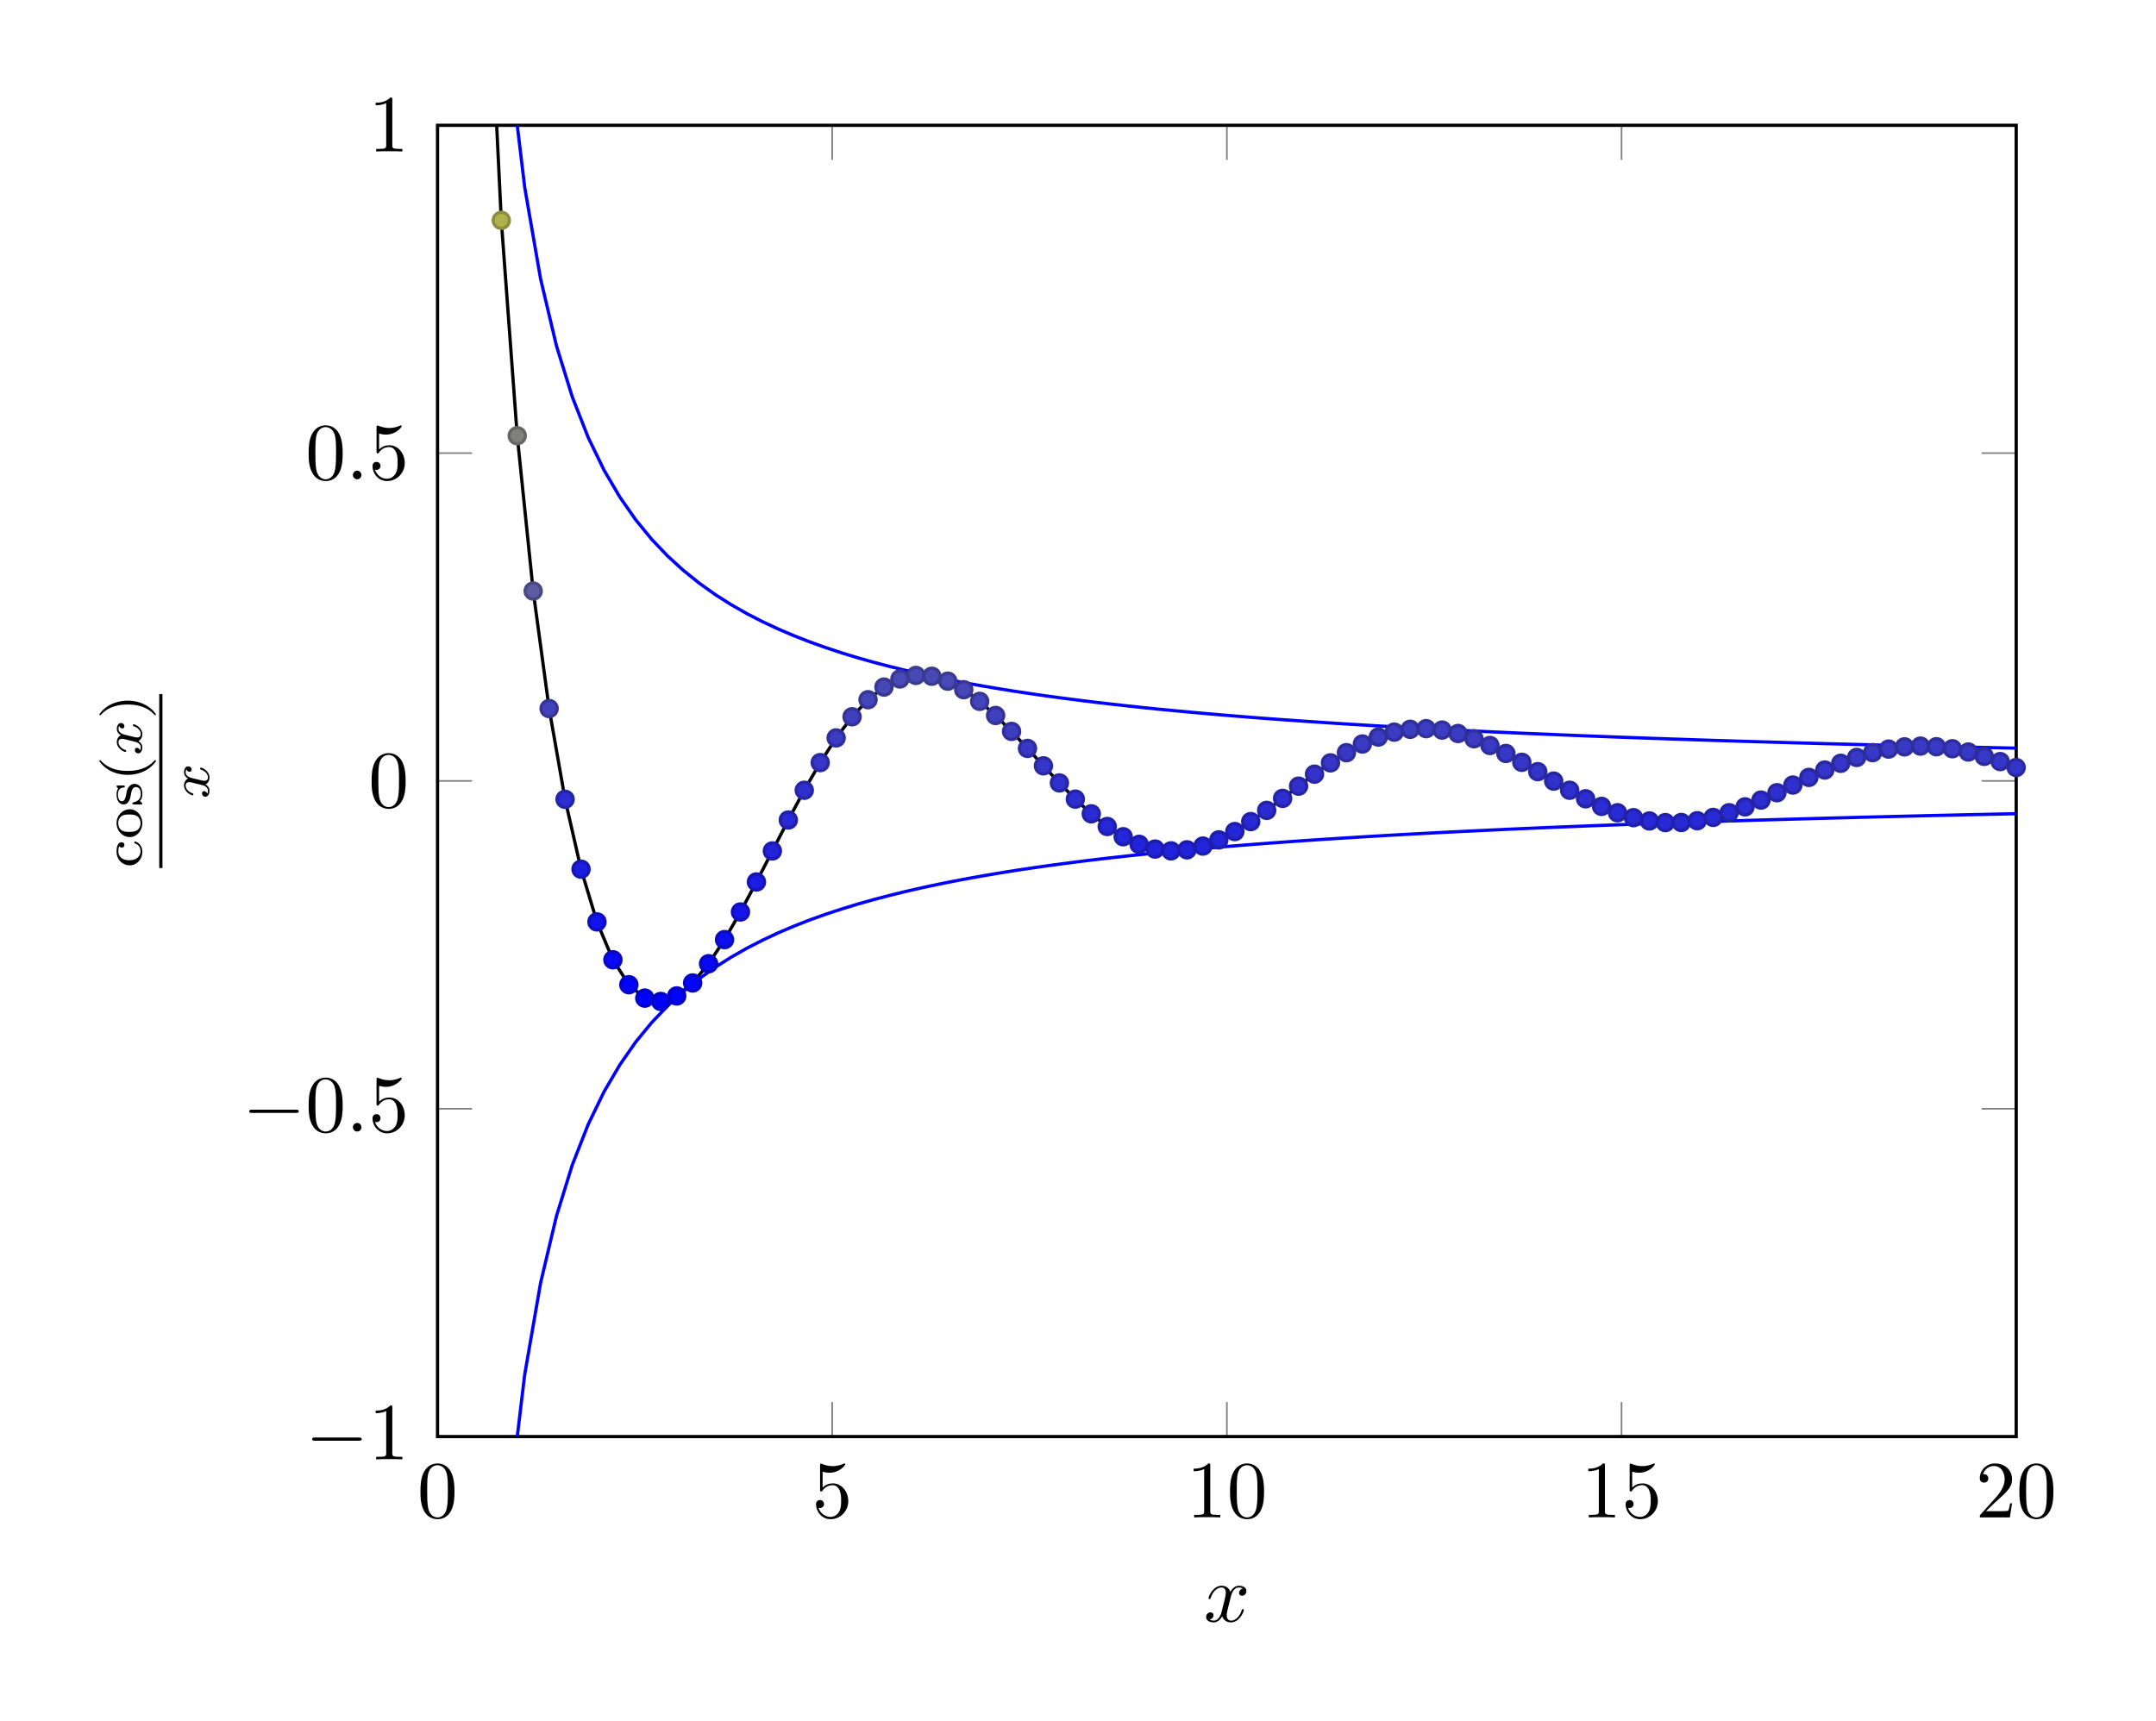 <?xml version="1.0" encoding="UTF-8"?>
<svg xmlns="http://www.w3.org/2000/svg" xmlns:xlink="http://www.w3.org/1999/xlink" width="265.312" height="211.801" viewBox="0 0 265.312 211.801">
<defs>
<g>
<g id="glyph-0-0">
<path d="M 4.578 -3.188 C 4.578 -3.984 4.531 -4.781 4.188 -5.516 C 3.734 -6.484 2.906 -6.641 2.5 -6.641 C 1.891 -6.641 1.172 -6.375 0.75 -5.453 C 0.438 -4.766 0.391 -3.984 0.391 -3.188 C 0.391 -2.438 0.422 -1.547 0.844 -0.781 C 1.266 0.016 2 0.219 2.484 0.219 C 3.016 0.219 3.781 0.016 4.219 -0.938 C 4.531 -1.625 4.578 -2.406 4.578 -3.188 Z M 2.484 0 C 2.094 0 1.5 -0.25 1.328 -1.203 C 1.219 -1.797 1.219 -2.719 1.219 -3.312 C 1.219 -3.953 1.219 -4.609 1.297 -5.141 C 1.484 -6.328 2.234 -6.422 2.484 -6.422 C 2.812 -6.422 3.469 -6.234 3.656 -5.25 C 3.766 -4.688 3.766 -3.938 3.766 -3.312 C 3.766 -2.562 3.766 -1.891 3.656 -1.25 C 3.5 -0.297 2.938 0 2.484 0 Z M 2.484 0 "/>
</g>
<g id="glyph-0-1">
<path d="M 4.469 -2 C 4.469 -3.188 3.656 -4.188 2.578 -4.188 C 2.109 -4.188 1.672 -4.031 1.312 -3.672 L 1.312 -5.625 C 1.516 -5.562 1.844 -5.5 2.156 -5.5 C 3.391 -5.5 4.094 -6.406 4.094 -6.531 C 4.094 -6.594 4.062 -6.641 3.984 -6.641 C 3.984 -6.641 3.953 -6.641 3.906 -6.609 C 3.703 -6.516 3.219 -6.312 2.547 -6.312 C 2.156 -6.312 1.688 -6.391 1.219 -6.594 C 1.141 -6.625 1.125 -6.625 1.109 -6.625 C 1 -6.625 1 -6.547 1 -6.391 L 1 -3.438 C 1 -3.266 1 -3.188 1.141 -3.188 C 1.219 -3.188 1.234 -3.203 1.281 -3.266 C 1.391 -3.422 1.75 -3.969 2.562 -3.969 C 3.078 -3.969 3.328 -3.516 3.406 -3.328 C 3.562 -2.953 3.594 -2.578 3.594 -2.078 C 3.594 -1.719 3.594 -1.125 3.344 -0.703 C 3.109 -0.312 2.734 -0.062 2.281 -0.062 C 1.562 -0.062 0.984 -0.594 0.812 -1.172 C 0.844 -1.172 0.875 -1.156 0.984 -1.156 C 1.312 -1.156 1.484 -1.406 1.484 -1.641 C 1.484 -1.891 1.312 -2.141 0.984 -2.141 C 0.844 -2.141 0.5 -2.062 0.5 -1.609 C 0.5 -0.75 1.188 0.219 2.297 0.219 C 3.453 0.219 4.469 -0.734 4.469 -2 Z M 4.469 -2 "/>
</g>
<g id="glyph-0-2">
<path d="M 2.938 -6.375 C 2.938 -6.625 2.938 -6.641 2.703 -6.641 C 2.078 -6 1.203 -6 0.891 -6 L 0.891 -5.688 C 1.094 -5.688 1.672 -5.688 2.188 -5.953 L 2.188 -0.781 C 2.188 -0.422 2.156 -0.312 1.266 -0.312 L 0.953 -0.312 L 0.953 0 C 1.297 -0.031 2.156 -0.031 2.562 -0.031 C 2.953 -0.031 3.828 -0.031 4.172 0 L 4.172 -0.312 L 3.859 -0.312 C 2.953 -0.312 2.938 -0.422 2.938 -0.781 Z M 2.938 -6.375 "/>
</g>
<g id="glyph-0-3">
<path d="M 1.266 -0.766 L 2.328 -1.797 C 3.875 -3.172 4.469 -3.703 4.469 -4.703 C 4.469 -5.844 3.578 -6.641 2.359 -6.641 C 1.234 -6.641 0.5 -5.719 0.5 -4.828 C 0.5 -4.281 1 -4.281 1.031 -4.281 C 1.203 -4.281 1.547 -4.391 1.547 -4.812 C 1.547 -5.062 1.359 -5.328 1.016 -5.328 C 0.938 -5.328 0.922 -5.328 0.891 -5.312 C 1.109 -5.969 1.656 -6.328 2.234 -6.328 C 3.141 -6.328 3.562 -5.516 3.562 -4.703 C 3.562 -3.906 3.078 -3.125 2.516 -2.5 L 0.609 -0.375 C 0.5 -0.266 0.5 -0.234 0.5 0 L 4.203 0 L 4.469 -1.734 L 4.234 -1.734 C 4.172 -1.438 4.109 -1 4 -0.844 C 3.938 -0.766 3.281 -0.766 3.062 -0.766 Z M 1.266 -0.766 "/>
</g>
<g id="glyph-1-0">
<path d="M 6.562 -2.297 C 6.734 -2.297 6.922 -2.297 6.922 -2.5 C 6.922 -2.688 6.734 -2.688 6.562 -2.688 L 1.172 -2.688 C 1 -2.688 0.828 -2.688 0.828 -2.5 C 0.828 -2.297 1 -2.297 1.172 -2.297 Z M 6.562 -2.297 "/>
</g>
<g id="glyph-2-0">
<path d="M 1.906 -0.531 C 1.906 -0.812 1.672 -1.062 1.391 -1.062 C 1.094 -1.062 0.859 -0.812 0.859 -0.531 C 0.859 -0.234 1.094 0 1.391 0 C 1.672 0 1.906 -0.234 1.906 -0.531 Z M 1.906 -0.531 "/>
</g>
<g id="glyph-2-1">
<path d="M 3.328 -3.016 C 3.391 -3.266 3.625 -4.188 4.312 -4.188 C 4.359 -4.188 4.609 -4.188 4.812 -4.062 C 4.531 -4 4.344 -3.766 4.344 -3.516 C 4.344 -3.359 4.453 -3.172 4.719 -3.172 C 4.938 -3.172 5.25 -3.344 5.25 -3.75 C 5.25 -4.266 4.672 -4.406 4.328 -4.406 C 3.75 -4.406 3.406 -3.875 3.281 -3.656 C 3.031 -4.312 2.5 -4.406 2.203 -4.406 C 1.172 -4.406 0.594 -3.125 0.594 -2.875 C 0.594 -2.766 0.703 -2.766 0.719 -2.766 C 0.797 -2.766 0.828 -2.797 0.844 -2.875 C 1.188 -3.938 1.844 -4.188 2.188 -4.188 C 2.375 -4.188 2.719 -4.094 2.719 -3.516 C 2.719 -3.203 2.547 -2.547 2.188 -1.141 C 2.031 -0.531 1.672 -0.109 1.234 -0.109 C 1.172 -0.109 0.953 -0.109 0.734 -0.234 C 0.984 -0.297 1.203 -0.5 1.203 -0.781 C 1.203 -1.047 0.984 -1.125 0.844 -1.125 C 0.531 -1.125 0.297 -0.875 0.297 -0.547 C 0.297 -0.094 0.781 0.109 1.219 0.109 C 1.891 0.109 2.25 -0.594 2.266 -0.641 C 2.391 -0.281 2.75 0.109 3.344 0.109 C 4.375 0.109 4.938 -1.172 4.938 -1.422 C 4.938 -1.531 4.859 -1.531 4.828 -1.531 C 4.734 -1.531 4.719 -1.484 4.688 -1.422 C 4.359 -0.344 3.688 -0.109 3.375 -0.109 C 2.984 -0.109 2.828 -0.422 2.828 -0.766 C 2.828 -0.984 2.875 -1.203 2.984 -1.641 Z M 3.328 -3.016 "/>
</g>
<g id="glyph-3-0">
<path d="M -2.781 -2.703 C -2.719 -2.578 -2.609 -2.516 -2.469 -2.516 C -2.281 -2.516 -2.141 -2.641 -2.141 -2.844 C -2.141 -3.031 -2.266 -3.172 -2.484 -3.172 C -3.109 -3.172 -3.109 -2.203 -3.109 -2.016 C -3.109 -0.969 -2.312 -0.328 -1.5 -0.328 C -0.625 -0.328 0.062 -1.062 0.062 -1.984 C 0.062 -3.016 -0.75 -3.266 -0.844 -3.266 C -0.922 -3.266 -0.922 -3.172 -0.922 -3.141 C -0.922 -3.047 -0.906 -3.047 -0.797 -3.016 C -0.375 -2.859 -0.156 -2.484 -0.156 -2.062 C -0.156 -1.578 -0.516 -0.953 -1.516 -0.953 C -2.391 -0.953 -2.891 -1.391 -2.891 -2.031 C -2.891 -2.125 -2.891 -2.453 -2.781 -2.703 Z M -2.781 -2.703 "/>
</g>
<g id="glyph-3-1">
<path d="M -1.484 -3.688 C -2.359 -3.688 -3.109 -2.938 -3.109 -1.984 C -3.109 -1.016 -2.359 -0.266 -1.484 -0.266 C -0.625 -0.266 0.062 -1.031 0.062 -1.984 C 0.062 -2.922 -0.625 -3.688 -1.484 -3.688 Z M -0.156 -1.984 C -0.156 -1.719 -0.234 -1.344 -0.578 -1.109 C -0.859 -0.922 -1.219 -0.906 -1.547 -0.906 C -1.844 -0.906 -2.266 -0.906 -2.562 -1.156 C -2.766 -1.328 -2.906 -1.625 -2.906 -1.984 C -2.906 -2.391 -2.719 -2.688 -2.5 -2.844 C -2.234 -3.031 -1.875 -3.047 -1.547 -3.047 C -1.219 -3.047 -0.844 -3.031 -0.562 -2.828 C -0.297 -2.641 -0.156 -2.328 -0.156 -1.984 Z M -0.156 -1.984 "/>
</g>
<g id="glyph-3-2">
<path d="M -2.922 -2.641 C -3.047 -2.641 -3.109 -2.641 -3.109 -2.547 C -3.109 -2.516 -3.109 -2.5 -3.031 -2.406 C -3.016 -2.391 -2.953 -2.328 -2.922 -2.281 C -3.062 -2.062 -3.109 -1.812 -3.109 -1.547 C -3.109 -0.547 -2.578 -0.312 -2.234 -0.312 C -2.016 -0.312 -1.828 -0.406 -1.688 -0.578 C -1.469 -0.844 -1.422 -1.109 -1.344 -1.547 C -1.281 -1.891 -1.188 -2.453 -0.719 -2.453 C -0.453 -2.453 -0.125 -2.266 -0.125 -1.594 C -0.125 -0.922 -0.562 -0.688 -1.031 -0.562 C -1.125 -0.531 -1.156 -0.531 -1.156 -0.438 C -1.156 -0.312 -1.109 -0.312 -0.969 -0.312 L -0.109 -0.312 C 0 -0.312 0.062 -0.312 0.062 -0.406 C 0.062 -0.469 -0.078 -0.609 -0.234 -0.75 C 0.062 -1.047 0.062 -1.422 0.062 -1.594 C 0.062 -2.5 -0.422 -2.844 -0.906 -2.844 C -1.172 -2.844 -1.391 -2.719 -1.547 -2.531 C -1.797 -2.266 -1.859 -1.953 -1.891 -1.703 C -2 -1.156 -2.078 -0.703 -2.453 -0.703 C -2.672 -0.703 -2.938 -0.891 -2.938 -1.547 C -2.938 -2.359 -2.375 -2.391 -2.172 -2.406 C -2.094 -2.406 -2.094 -2.5 -2.094 -2.516 C -2.094 -2.641 -2.141 -2.641 -2.281 -2.641 Z M -2.922 -2.641 "/>
</g>
<g id="glyph-3-3">
<path d="M -5.219 -2.469 C -4.297 -1.156 -2.812 -0.797 -1.75 -0.797 C -0.766 -0.797 0.766 -1.094 1.734 -2.469 C 1.734 -2.531 1.734 -2.609 1.656 -2.609 C 1.609 -2.609 1.594 -2.594 1.547 -2.547 C 0.703 -1.609 -0.469 -1.281 -1.734 -1.281 C -3.625 -1.281 -4.547 -2 -5.062 -2.562 C -5.094 -2.594 -5.109 -2.609 -5.141 -2.609 C -5.219 -2.609 -5.219 -2.531 -5.219 -2.469 Z M -5.219 -2.469 "/>
</g>
<g id="glyph-3-4">
<path d="M -5.219 -0.625 C -5.219 -0.578 -5.219 -0.5 -5.141 -0.5 C -5.109 -0.5 -5.094 -0.516 -5.031 -0.562 C -4.484 -1.156 -3.547 -1.828 -1.75 -1.828 C -0.297 -1.828 0.812 -1.375 1.484 -0.625 C 1.609 -0.5 1.609 -0.5 1.656 -0.5 C 1.688 -0.5 1.734 -0.516 1.734 -0.578 C 1.734 -0.672 1.281 -1.328 0.406 -1.797 C -0.172 -2.094 -0.922 -2.297 -1.734 -2.297 C -2.719 -2.297 -4.25 -2 -5.219 -0.625 Z M -5.219 -0.625 "/>
</g>
<g id="glyph-4-0">
<path d="M -0.734 -1.734 C -0.5 -1.672 -0.125 -1.438 -0.125 -1.078 C -0.125 -1.062 -0.125 -0.844 -0.219 -0.703 C -0.312 -0.984 -0.562 -1.016 -0.609 -1.016 C -0.766 -1.016 -0.859 -0.891 -0.859 -0.734 C -0.859 -0.531 -0.703 -0.328 -0.438 -0.328 C -0.094 -0.328 0.062 -0.719 0.062 -1.062 C 0.062 -1.391 -0.125 -1.672 -0.422 -1.844 C -0.062 -2.016 0.062 -2.391 0.062 -2.672 C 0.062 -3.484 -0.797 -3.906 -1 -3.906 C -1.094 -3.906 -1.094 -3.812 -1.094 -3.797 C -1.094 -3.688 -1.047 -3.688 -0.969 -3.656 C -0.484 -3.516 -0.125 -3.094 -0.125 -2.703 C -0.125 -2.422 -0.312 -2.281 -0.578 -2.281 C -0.766 -2.281 -1.391 -2.453 -2.172 -2.641 C -2.703 -2.781 -2.875 -3.094 -2.875 -3.328 C -2.875 -3.344 -2.875 -3.547 -2.781 -3.703 C -2.719 -3.484 -2.516 -3.391 -2.391 -3.391 C -2.25 -3.391 -2.141 -3.516 -2.141 -3.672 C -2.141 -3.828 -2.266 -4.062 -2.562 -4.062 C -2.953 -4.062 -3.078 -3.609 -3.078 -3.344 C -3.078 -2.984 -2.844 -2.703 -2.578 -2.562 C -2.859 -2.438 -3.078 -2.109 -3.078 -1.719 C -3.078 -0.938 -2.219 -0.5 -2 -0.5 C -1.922 -0.5 -1.922 -0.594 -1.922 -0.609 C -1.922 -0.703 -1.938 -0.703 -2.031 -0.75 C -2.578 -0.922 -2.875 -1.359 -2.875 -1.703 C -2.875 -1.938 -2.75 -2.125 -2.422 -2.125 C -2.281 -2.125 -1.938 -2.031 -1.688 -1.969 Z M -0.734 -1.734 "/>
</g>
</g>
<clipPath id="clip-0">
<path clip-rule="nonzero" d="M 53.84 15.422 L 248.109 15.422 L 248.109 129 L 53.84 129 Z M 53.84 15.422 "/>
</clipPath>
<clipPath id="clip-1">
<path clip-rule="nonzero" d="M 53.84 15.422 L 248.109 15.422 L 248.109 98 L 53.84 98 Z M 53.84 15.422 "/>
</clipPath>
<clipPath id="clip-2">
<path clip-rule="nonzero" d="M 53.84 94 L 248.109 94 L 248.109 176.816 L 53.84 176.816 Z M 53.84 94 "/>
</clipPath>
</defs>
<path fill="none" stroke-width="0.199" stroke-linecap="butt" stroke-linejoin="miter" stroke="rgb(50%, 50%, 50%)" stroke-opacity="1" stroke-miterlimit="10" d="M 0.001 726.286 L 0.001 730.536 M 48.567 726.286 L 48.567 730.536 M 97.138 726.286 L 97.138 730.536 M 145.704 726.286 L 145.704 730.536 M 194.27 726.286 L 194.27 730.536 M 0.001 887.68 L 0.001 883.43 M 48.567 887.68 L 48.567 883.43 M 97.138 887.68 L 97.138 883.43 M 145.704 887.68 L 145.704 883.43 M 194.27 887.68 L 194.27 883.43 " transform="matrix(1, 0, 0, -1, 53.839, 903.102)"/>
<path fill="none" stroke-width="0.199" stroke-linecap="butt" stroke-linejoin="miter" stroke="rgb(50%, 50%, 50%)" stroke-opacity="1" stroke-miterlimit="10" d="M 0.001 726.286 L 4.251 726.286 M 0.001 766.633 L 4.251 766.633 M 0.001 806.985 L 4.251 806.985 M 0.001 847.332 L 4.251 847.332 M 0.001 887.68 L 4.251 887.68 M 194.27 726.286 L 190.02 726.286 M 194.27 766.633 L 190.02 766.633 M 194.27 806.985 L 190.02 806.985 M 194.27 847.332 L 190.02 847.332 M 194.27 887.68 L 190.02 887.68 " transform="matrix(1, 0, 0, -1, 53.839, 903.102)"/>
<path fill="none" stroke-width="0.399" stroke-linecap="butt" stroke-linejoin="miter" stroke="rgb(0%, 0%, 0%)" stroke-opacity="1" stroke-miterlimit="10" d="M 0.001 726.286 L 0.001 887.68 L 194.27 887.68 L 194.27 726.286 Z M 0.001 726.286 " transform="matrix(1, 0, 0, -1, 53.839, 903.102)"/>
<g fill="rgb(0%, 0%, 0%)" fill-opacity="1">
<use xlink:href="#glyph-0-0" x="51.349" y="186.767"/>
</g>
<g fill="rgb(0%, 0%, 0%)" fill-opacity="1">
<use xlink:href="#glyph-0-1" x="99.916" y="186.767"/>
</g>
<g fill="rgb(0%, 0%, 0%)" fill-opacity="1">
<use xlink:href="#glyph-0-2" x="145.993" y="186.767"/>
<use xlink:href="#glyph-0-0" x="150.974" y="186.767"/>
</g>
<g fill="rgb(0%, 0%, 0%)" fill-opacity="1">
<use xlink:href="#glyph-0-2" x="194.56" y="186.767"/>
<use xlink:href="#glyph-0-1" x="199.541" y="186.767"/>
</g>
<g fill="rgb(0%, 0%, 0%)" fill-opacity="1">
<use xlink:href="#glyph-0-3" x="243.128" y="186.767"/>
<use xlink:href="#glyph-0-0" x="248.109" y="186.767"/>
</g>
<g fill="rgb(0%, 0%, 0%)" fill-opacity="1">
<use xlink:href="#glyph-1-0" x="37.59" y="179.622"/>
</g>
<g fill="rgb(0%, 0%, 0%)" fill-opacity="1">
<use xlink:href="#glyph-0-2" x="45.338" y="179.622"/>
</g>
<g fill="rgb(0%, 0%, 0%)" fill-opacity="1">
<use xlink:href="#glyph-1-0" x="29.841" y="139.273"/>
</g>
<g fill="rgb(0%, 0%, 0%)" fill-opacity="1">
<use xlink:href="#glyph-0-0" x="37.59" y="139.273"/>
</g>
<g fill="rgb(0%, 0%, 0%)" fill-opacity="1">
<use xlink:href="#glyph-2-0" x="42.571" y="139.273"/>
</g>
<g fill="rgb(0%, 0%, 0%)" fill-opacity="1">
<use xlink:href="#glyph-0-1" x="45.338" y="139.273"/>
</g>
<g fill="rgb(0%, 0%, 0%)" fill-opacity="1">
<use xlink:href="#glyph-0-0" x="45.338" y="99.339"/>
</g>
<g fill="rgb(0%, 0%, 0%)" fill-opacity="1">
<use xlink:href="#glyph-0-0" x="37.59" y="58.991"/>
</g>
<g fill="rgb(0%, 0%, 0%)" fill-opacity="1">
<use xlink:href="#glyph-2-0" x="42.571" y="58.991"/>
</g>
<g fill="rgb(0%, 0%, 0%)" fill-opacity="1">
<use xlink:href="#glyph-0-1" x="45.338" y="58.991"/>
</g>
<g fill="rgb(0%, 0%, 0%)" fill-opacity="1">
<use xlink:href="#glyph-0-2" x="45.338" y="18.642"/>
</g>
<g clip-path="url(#clip-0)">
<path fill="none" stroke-width="0.399" stroke-linecap="butt" stroke-linejoin="miter" stroke="rgb(0%, 0%, 0%)" stroke-opacity="1" stroke-miterlimit="10" d="M 1.962 1198.313 L 3.923 990.633 L 5.888 916.422 L 7.848 875.981 L 9.809 849.473 L 11.774 830.356 L 13.735 815.891 L 15.696 804.723 L 17.661 796.122 L 19.622 789.633 L 21.583 784.969 L 23.548 781.903 L 25.509 780.25 L 27.47 779.84 L 29.434 780.52 L 31.395 782.118 L 33.356 784.485 L 35.321 787.45 L 37.282 790.856 L 39.243 794.547 L 41.208 798.364 L 43.169 802.172 L 45.13 805.836 L 47.095 809.239 L 49.056 812.278 L 51.016 814.879 L 52.981 816.981 L 54.942 818.536 L 56.903 819.532 L 58.868 819.969 L 60.829 819.868 L 62.79 819.262 L 64.755 818.211 L 66.716 816.778 L 68.677 815.039 L 70.641 813.079 L 72.602 810.985 L 74.567 808.84 L 76.528 806.735 L 78.489 804.743 L 80.454 802.934 L 82.415 801.375 L 84.376 800.114 L 86.341 799.18 L 88.302 798.598 L 90.263 798.375 L 92.227 798.504 L 94.188 798.965 L 96.149 799.727 L 98.114 800.75 L 100.075 801.981 L 102.036 803.36 L 104.001 804.836 L 105.962 806.34 L 107.923 807.817 L 109.888 809.207 L 111.849 810.457 L 113.809 811.532 L 115.774 812.383 L 117.735 812.989 L 119.696 813.34 L 121.661 813.422 L 123.622 813.243 L 125.583 812.821 L 127.548 812.176 L 129.509 811.344 L 131.47 810.364 L 133.434 809.274 L 135.395 808.125 L 137.356 806.961 L 139.321 805.836 L 141.282 804.786 L 143.243 803.852 L 145.208 803.067 L 147.169 802.461 L 149.13 802.055 L 151.095 801.856 L 153.056 801.868 L 155.016 802.086 L 156.981 802.493 L 158.942 803.071 L 160.903 803.793 L 162.868 804.625 L 164.829 805.532 L 166.79 806.477 L 168.755 807.418 L 170.716 808.325 L 172.677 809.153 L 174.641 809.875 L 176.602 810.465 L 178.563 810.903 L 180.528 811.172 L 182.489 811.27 L 184.45 811.192 L 186.415 810.946 L 188.376 810.543 L 190.337 810.008 L 192.302 809.364 L 194.263 808.633 " transform="matrix(1, 0, 0, -1, 53.839, 903.102)"/>
</g>
<g clip-path="url(#clip-1)">
<path fill="none" stroke-width="0.399" stroke-linecap="butt" stroke-linejoin="miter" stroke="rgb(0%, 0%, 100%)" stroke-opacity="1" stroke-miterlimit="10" d="M 0.97 1613.965 L 2.923 1075.086 L 4.876 967.735 L 6.829 921.77 L 8.782 896.258 L 10.735 880.012 L 12.684 868.774 L 14.638 860.532 L 16.591 854.231 L 18.544 849.254 L 20.497 845.227 L 22.45 841.903 L 24.399 839.11 L 26.352 836.727 L 28.306 834.676 L 30.259 832.891 L 32.212 831.321 L 34.161 829.93 L 36.114 828.688 L 38.067 827.575 L 40.02 826.571 L 41.974 825.661 L 43.927 824.829 L 45.876 824.071 L 47.829 823.372 L 49.782 822.731 L 51.735 822.133 L 53.688 821.582 L 55.641 821.071 L 57.591 820.594 L 59.544 820.149 L 61.497 819.731 L 63.45 819.336 L 65.403 818.969 L 67.352 818.622 L 69.306 818.293 L 71.259 817.981 L 73.212 817.692 L 75.165 817.411 L 77.118 817.149 L 79.067 816.899 L 81.02 816.657 L 82.974 816.43 L 84.927 816.215 L 86.88 816.004 L 88.829 815.805 L 90.782 815.618 L 92.735 815.438 L 94.688 815.262 L 96.641 815.094 L 98.595 814.934 L 100.544 814.778 L 102.497 814.629 L 104.45 814.489 L 106.403 814.352 L 108.356 814.219 L 110.309 814.09 L 112.259 813.965 L 116.165 813.731 L 120.071 813.512 L 122.02 813.407 L 123.974 813.305 L 125.927 813.207 L 129.833 813.02 L 131.786 812.93 L 133.735 812.844 L 139.595 812.598 L 141.548 812.52 L 143.501 812.446 L 145.45 812.372 L 149.356 812.231 L 153.263 812.098 L 155.212 812.032 L 157.165 811.969 L 159.118 811.911 L 161.071 811.848 L 163.024 811.793 L 164.977 811.735 L 166.927 811.68 L 170.833 811.571 L 174.739 811.469 L 176.688 811.418 L 184.501 811.231 L 186.454 811.188 L 188.403 811.145 L 192.309 811.059 L 194.263 811.02 " transform="matrix(1, 0, 0, -1, 53.839, 903.102)"/>
</g>
<g clip-path="url(#clip-2)">
<path fill="none" stroke-width="0.399" stroke-linecap="butt" stroke-linejoin="miter" stroke="rgb(0%, 0%, 100%)" stroke-opacity="1" stroke-miterlimit="10" d="M 0.97 0 L 2.923 538.879 L 4.876 646.231 L 6.829 692.2 L 8.782 717.707 L 10.735 733.954 L 12.684 745.192 L 14.638 753.434 L 16.591 759.735 L 18.544 764.711 L 20.497 768.739 L 22.45 772.063 L 24.399 774.86 L 26.352 777.239 L 28.306 779.289 L 30.259 781.079 L 32.212 782.649 L 34.161 784.039 L 36.114 785.278 L 38.067 786.391 L 40.02 787.395 L 41.974 788.309 L 43.927 789.137 L 45.876 789.899 L 47.829 790.594 L 49.782 791.235 L 51.735 791.832 L 53.688 792.383 L 55.641 792.895 L 57.591 793.372 L 59.544 793.821 L 61.497 794.235 L 63.45 794.629 L 65.403 794.997 L 67.352 795.344 L 69.306 795.672 L 71.259 795.985 L 73.212 796.278 L 75.165 796.555 L 77.118 796.817 L 79.067 797.071 L 81.02 797.309 L 82.974 797.536 L 84.927 797.754 L 86.88 797.961 L 88.829 798.161 L 90.782 798.348 L 92.735 798.532 L 94.688 798.704 L 96.641 798.872 L 98.595 799.032 L 100.544 799.188 L 102.497 799.336 L 106.403 799.618 L 108.356 799.75 L 110.309 799.875 L 112.259 800 L 114.212 800.122 L 118.118 800.348 L 120.071 800.454 L 122.02 800.559 L 123.974 800.661 L 125.927 800.758 L 129.833 800.946 L 131.786 801.036 L 133.735 801.122 L 135.688 801.207 L 137.641 801.289 L 141.548 801.446 L 143.501 801.52 L 145.45 801.594 L 149.356 801.735 L 153.263 801.868 L 155.212 801.934 L 157.165 801.997 L 159.118 802.055 L 161.071 802.118 L 163.024 802.176 L 164.977 802.231 L 166.927 802.286 L 170.833 802.395 L 174.739 802.497 L 176.688 802.547 L 184.501 802.735 L 186.454 802.778 L 188.403 802.825 L 190.356 802.864 L 194.263 802.95 " transform="matrix(1, 0, 0, -1, 53.839, 903.102)"/>
</g>
<path fill-rule="nonzero" fill="rgb(69.06%, 69.06%, 30.939%)" fill-opacity="1" stroke-width="0.399" stroke-linecap="butt" stroke-linejoin="miter" stroke="rgb(55.247%, 55.247%, 24.75%)" stroke-opacity="1" stroke-miterlimit="10" d="M 8.845 875.981 C 8.845 876.532 8.399 876.981 7.848 876.981 C 7.298 876.981 6.852 876.532 6.852 875.981 C 6.852 875.434 7.298 874.985 7.848 874.985 C 8.399 874.985 8.845 875.434 8.845 875.981 Z M 8.845 875.981 " transform="matrix(1, 0, 0, -1, 53.839, 903.102)"/>
<path fill-rule="nonzero" fill="rgb(50.017%, 50.017%, 49.982%)" fill-opacity="1" stroke-width="0.399" stroke-linecap="butt" stroke-linejoin="miter" stroke="rgb(40.012%, 40.012%, 39.986%)" stroke-opacity="1" stroke-miterlimit="10" d="M 10.809 849.473 C 10.809 850.02 10.36 850.469 9.809 850.469 C 9.263 850.469 8.813 850.02 8.813 849.473 C 8.813 848.922 9.263 848.477 9.809 848.477 C 10.36 848.477 10.809 848.922 10.809 849.473 Z M 10.809 849.473 " transform="matrix(1, 0, 0, -1, 53.839, 903.102)"/>
<path fill-rule="nonzero" fill="rgb(36.287%, 36.287%, 63.712%)" fill-opacity="1" stroke-width="0.399" stroke-linecap="butt" stroke-linejoin="miter" stroke="rgb(29.03%, 29.03%, 50.969%)" stroke-opacity="1" stroke-miterlimit="10" d="M 12.77 830.356 C 12.77 830.907 12.325 831.352 11.774 831.352 C 11.223 831.352 10.778 830.907 10.778 830.356 C 10.778 829.809 11.223 829.36 11.774 829.36 C 12.325 829.36 12.77 829.809 12.77 830.356 Z M 12.77 830.356 " transform="matrix(1, 0, 0, -1, 53.839, 903.102)"/>
<path fill-rule="nonzero" fill="rgb(25.893%, 25.893%, 74.106%)" fill-opacity="1" stroke-width="0.399" stroke-linecap="butt" stroke-linejoin="miter" stroke="rgb(20.714%, 20.714%, 59.285%)" stroke-opacity="1" stroke-miterlimit="10" d="M 14.731 815.891 C 14.731 816.442 14.286 816.887 13.735 816.887 C 13.184 816.887 12.739 816.442 12.739 815.891 C 12.739 815.34 13.184 814.895 13.735 814.895 C 14.286 814.895 14.731 815.34 14.731 815.891 Z M 14.731 815.891 " transform="matrix(1, 0, 0, -1, 53.839, 903.102)"/>
<path fill-rule="nonzero" fill="rgb(17.873%, 17.873%, 82.126%)" fill-opacity="1" stroke-width="0.399" stroke-linecap="butt" stroke-linejoin="miter" stroke="rgb(14.297%, 14.297%, 65.7%)" stroke-opacity="1" stroke-miterlimit="10" d="M 16.696 804.723 C 16.696 805.274 16.247 805.719 15.696 805.719 C 15.149 805.719 14.7 805.274 14.7 804.723 C 14.7 804.172 15.149 803.727 15.696 803.727 C 16.247 803.727 16.696 804.172 16.696 804.723 Z M 16.696 804.723 " transform="matrix(1, 0, 0, -1, 53.839, 903.102)"/>
<path fill-rule="nonzero" fill="rgb(11.693%, 11.693%, 88.306%)" fill-opacity="1" stroke-width="0.399" stroke-linecap="butt" stroke-linejoin="miter" stroke="rgb(9.354%, 9.354%, 70.644%)" stroke-opacity="1" stroke-miterlimit="10" d="M 18.657 796.122 C 18.657 796.668 18.212 797.118 17.661 797.118 C 17.11 797.118 16.665 796.668 16.665 796.122 C 16.665 795.571 17.11 795.125 17.661 795.125 C 18.212 795.125 18.657 795.571 18.657 796.122 Z M 18.657 796.122 " transform="matrix(1, 0, 0, -1, 53.839, 903.102)"/>
<path fill-rule="nonzero" fill="rgb(7.033%, 7.033%, 92.966%)" fill-opacity="1" stroke-width="0.399" stroke-linecap="butt" stroke-linejoin="miter" stroke="rgb(5.626%, 5.626%, 74.373%)" stroke-opacity="1" stroke-miterlimit="10" d="M 20.618 789.633 C 20.618 790.184 20.173 790.629 19.622 790.629 C 19.071 790.629 18.626 790.184 18.626 789.633 C 18.626 789.082 19.071 788.637 19.622 788.637 C 20.173 788.637 20.618 789.082 20.618 789.633 Z M 20.618 789.633 " transform="matrix(1, 0, 0, -1, 53.839, 903.102)"/>
<path fill-rule="nonzero" fill="rgb(3.682%, 3.682%, 96.317%)" fill-opacity="1" stroke-width="0.399" stroke-linecap="butt" stroke-linejoin="miter" stroke="rgb(2.945%, 2.945%, 77.054%)" stroke-opacity="1" stroke-miterlimit="10" d="M 22.583 784.969 C 22.583 785.52 22.134 785.965 21.583 785.965 C 21.036 785.965 20.587 785.52 20.587 784.969 C 20.587 784.418 21.036 783.973 21.583 783.973 C 22.134 783.973 22.583 784.418 22.583 784.969 Z M 22.583 784.969 " transform="matrix(1, 0, 0, -1, 53.839, 903.102)"/>
<path fill-rule="nonzero" fill="rgb(1.479%, 1.479%, 98.52%)" fill-opacity="1" stroke-width="0.399" stroke-linecap="butt" stroke-linejoin="miter" stroke="rgb(1.183%, 1.183%, 78.815%)" stroke-opacity="1" stroke-miterlimit="10" d="M 24.544 781.903 C 24.544 782.45 24.099 782.899 23.548 782.899 C 22.997 782.899 22.552 782.45 22.552 781.903 C 22.552 781.352 22.997 780.907 23.548 780.907 C 24.099 780.907 24.544 781.352 24.544 781.903 Z M 24.544 781.903 " transform="matrix(1, 0, 0, -1, 53.839, 903.102)"/>
<path fill-rule="nonzero" fill="rgb(0.293%, 0.293%, 99.706%)" fill-opacity="1" stroke-width="0.399" stroke-linecap="butt" stroke-linejoin="miter" stroke="rgb(0.235%, 0.235%, 79.764%)" stroke-opacity="1" stroke-miterlimit="10" d="M 26.505 780.25 C 26.505 780.797 26.059 781.247 25.509 781.247 C 24.958 781.247 24.513 780.797 24.513 780.25 C 24.513 779.7 24.958 779.254 25.509 779.254 C 26.059 779.254 26.505 779.7 26.505 780.25 Z M 26.505 780.25 " transform="matrix(1, 0, 0, -1, 53.839, 903.102)"/>
<path fill-rule="nonzero" fill="rgb(0%, 0%, 100%)" fill-opacity="1" stroke-width="0.399" stroke-linecap="butt" stroke-linejoin="miter" stroke="rgb(0%, 0%, 79.999%)" stroke-opacity="1" stroke-miterlimit="10" d="M 28.47 779.84 C 28.47 780.391 28.02 780.836 27.47 780.836 C 26.923 780.836 26.474 780.391 26.474 779.84 C 26.474 779.289 26.923 778.844 27.47 778.844 C 28.02 778.844 28.47 779.289 28.47 779.84 Z M 28.47 779.84 " transform="matrix(1, 0, 0, -1, 53.839, 903.102)"/>
<path fill-rule="nonzero" fill="rgb(0.487%, 0.487%, 99.512%)" fill-opacity="1" stroke-width="0.399" stroke-linecap="butt" stroke-linejoin="miter" stroke="rgb(0.388%, 0.388%, 79.61%)" stroke-opacity="1" stroke-miterlimit="10" d="M 30.431 780.52 C 30.431 781.067 29.985 781.516 29.434 781.516 C 28.884 781.516 28.438 781.067 28.438 780.52 C 28.438 779.969 28.884 779.524 29.434 779.524 C 29.985 779.524 30.431 779.969 30.431 780.52 Z M 30.431 780.52 " transform="matrix(1, 0, 0, -1, 53.839, 903.102)"/>
<path fill-rule="nonzero" fill="rgb(1.636%, 1.636%, 98.363%)" fill-opacity="1" stroke-width="0.399" stroke-linecap="butt" stroke-linejoin="miter" stroke="rgb(1.308%, 1.308%, 78.69%)" stroke-opacity="1" stroke-miterlimit="10" d="M 32.391 782.118 C 32.391 782.668 31.946 783.114 31.395 783.114 C 30.845 783.114 30.399 782.668 30.399 782.118 C 30.399 781.571 30.845 781.122 31.395 781.122 C 31.946 781.122 32.391 781.571 32.391 782.118 Z M 32.391 782.118 " transform="matrix(1, 0, 0, -1, 53.839, 903.102)"/>
<path fill-rule="nonzero" fill="rgb(3.336%, 3.336%, 96.663%)" fill-opacity="1" stroke-width="0.399" stroke-linecap="butt" stroke-linejoin="miter" stroke="rgb(2.669%, 2.669%, 77.332%)" stroke-opacity="1" stroke-miterlimit="10" d="M 34.356 784.485 C 34.356 785.036 33.907 785.481 33.356 785.481 C 32.809 785.481 32.36 785.036 32.36 784.485 C 32.36 783.934 32.809 783.489 33.356 783.489 C 33.907 783.489 34.356 783.934 34.356 784.485 Z M 34.356 784.485 " transform="matrix(1, 0, 0, -1, 53.839, 903.102)"/>
<path fill-rule="nonzero" fill="rgb(5.466%, 5.466%, 94.533%)" fill-opacity="1" stroke-width="0.399" stroke-linecap="butt" stroke-linejoin="miter" stroke="rgb(4.372%, 4.372%, 75.626%)" stroke-opacity="1" stroke-miterlimit="10" d="M 36.317 787.45 C 36.317 788 35.872 788.446 35.321 788.446 C 34.77 788.446 34.325 788 34.325 787.45 C 34.325 786.899 34.77 786.454 35.321 786.454 C 35.872 786.454 36.317 786.899 36.317 787.45 Z M 36.317 787.45 " transform="matrix(1, 0, 0, -1, 53.839, 903.102)"/>
<path fill-rule="nonzero" fill="rgb(7.912%, 7.912%, 92.087%)" fill-opacity="1" stroke-width="0.399" stroke-linecap="butt" stroke-linejoin="miter" stroke="rgb(6.331%, 6.331%, 73.669%)" stroke-opacity="1" stroke-miterlimit="10" d="M 38.278 790.856 C 38.278 791.407 37.833 791.852 37.282 791.852 C 36.731 791.852 36.286 791.407 36.286 790.856 C 36.286 790.305 36.731 789.86 37.282 789.86 C 37.833 789.86 38.278 790.305 38.278 790.856 Z M 38.278 790.856 " transform="matrix(1, 0, 0, -1, 53.839, 903.102)"/>
<path fill-rule="nonzero" fill="rgb(10.564%, 10.564%, 89.435%)" fill-opacity="1" stroke-width="0.399" stroke-linecap="butt" stroke-linejoin="miter" stroke="rgb(8.449%, 8.449%, 71.547%)" stroke-opacity="1" stroke-miterlimit="10" d="M 40.243 794.547 C 40.243 795.098 39.794 795.543 39.243 795.543 C 38.696 795.543 38.247 795.098 38.247 794.547 C 38.247 793.997 38.696 793.551 39.243 793.551 C 39.794 793.551 40.243 793.997 40.243 794.547 Z M 40.243 794.547 " transform="matrix(1, 0, 0, -1, 53.839, 903.102)"/>
<path fill-rule="nonzero" fill="rgb(13.306%, 13.306%, 86.693%)" fill-opacity="1" stroke-width="0.399" stroke-linecap="butt" stroke-linejoin="miter" stroke="rgb(10.645%, 10.645%, 69.353%)" stroke-opacity="1" stroke-miterlimit="10" d="M 42.204 798.364 C 42.204 798.914 41.759 799.36 41.208 799.36 C 40.657 799.36 40.212 798.914 40.212 798.364 C 40.212 797.817 40.657 797.368 41.208 797.368 C 41.759 797.368 42.204 797.817 42.204 798.364 Z M 42.204 798.364 " transform="matrix(1, 0, 0, -1, 53.839, 903.102)"/>
<path fill-rule="nonzero" fill="rgb(16.042%, 16.042%, 83.957%)" fill-opacity="1" stroke-width="0.399" stroke-linecap="butt" stroke-linejoin="miter" stroke="rgb(12.833%, 12.833%, 67.165%)" stroke-opacity="1" stroke-miterlimit="10" d="M 44.165 802.172 C 44.165 802.723 43.72 803.168 43.169 803.168 C 42.618 803.168 42.173 802.723 42.173 802.172 C 42.173 801.622 42.618 801.176 43.169 801.176 C 43.72 801.176 44.165 801.622 44.165 802.172 Z M 44.165 802.172 " transform="matrix(1, 0, 0, -1, 53.839, 903.102)"/>
<path fill-rule="nonzero" fill="rgb(18.671%, 18.671%, 81.328%)" fill-opacity="1" stroke-width="0.399" stroke-linecap="butt" stroke-linejoin="miter" stroke="rgb(14.937%, 14.937%, 65.062%)" stroke-opacity="1" stroke-miterlimit="10" d="M 46.13 805.836 C 46.13 806.387 45.681 806.832 45.13 806.832 C 44.583 806.832 44.134 806.387 44.134 805.836 C 44.134 805.286 44.583 804.84 45.13 804.84 C 45.681 804.84 46.13 805.286 46.13 805.836 Z M 46.13 805.836 " transform="matrix(1, 0, 0, -1, 53.839, 903.102)"/>
<path fill-rule="nonzero" fill="rgb(21.114%, 21.114%, 78.885%)" fill-opacity="1" stroke-width="0.399" stroke-linecap="butt" stroke-linejoin="miter" stroke="rgb(16.89%, 16.89%, 63.106%)" stroke-opacity="1" stroke-miterlimit="10" d="M 48.091 809.239 C 48.091 809.786 47.645 810.235 47.095 810.235 C 46.544 810.235 46.099 809.786 46.099 809.239 C 46.099 808.688 46.544 808.243 47.095 808.243 C 47.645 808.243 48.091 808.688 48.091 809.239 Z M 48.091 809.239 " transform="matrix(1, 0, 0, -1, 53.839, 903.102)"/>
<path fill-rule="nonzero" fill="rgb(23.302%, 23.302%, 76.697%)" fill-opacity="1" stroke-width="0.399" stroke-linecap="butt" stroke-linejoin="miter" stroke="rgb(18.642%, 18.642%, 61.359%)" stroke-opacity="1" stroke-miterlimit="10" d="M 50.052 812.278 C 50.052 812.829 49.606 813.274 49.056 813.274 C 48.505 813.274 48.059 812.829 48.059 812.278 C 48.059 811.731 48.505 811.282 49.056 811.282 C 49.606 811.282 50.052 811.731 50.052 812.278 Z M 50.052 812.278 " transform="matrix(1, 0, 0, -1, 53.839, 903.102)"/>
<path fill-rule="nonzero" fill="rgb(25.169%, 25.169%, 74.829%)" fill-opacity="1" stroke-width="0.399" stroke-linecap="butt" stroke-linejoin="miter" stroke="rgb(20.134%, 20.134%, 59.865%)" stroke-opacity="1" stroke-miterlimit="10" d="M 52.016 814.879 C 52.016 815.43 51.567 815.875 51.016 815.875 C 50.47 815.875 50.02 815.43 50.02 814.879 C 50.02 814.332 50.47 813.883 51.016 813.883 C 51.567 813.883 52.016 814.332 52.016 814.879 Z M 52.016 814.879 " transform="matrix(1, 0, 0, -1, 53.839, 903.102)"/>
<path fill-rule="nonzero" fill="rgb(26.677%, 26.677%, 73.322%)" fill-opacity="1" stroke-width="0.399" stroke-linecap="butt" stroke-linejoin="miter" stroke="rgb(21.341%, 21.341%, 58.658%)" stroke-opacity="1" stroke-miterlimit="10" d="M 53.977 816.981 C 53.977 817.532 53.532 817.977 52.981 817.977 C 52.431 817.977 51.985 817.532 51.985 816.981 C 51.985 816.43 52.431 815.985 52.981 815.985 C 53.532 815.985 53.977 816.43 53.977 816.981 Z M 53.977 816.981 " transform="matrix(1, 0, 0, -1, 53.839, 903.102)"/>
<path fill-rule="nonzero" fill="rgb(27.797%, 27.797%, 72.202%)" fill-opacity="1" stroke-width="0.399" stroke-linecap="butt" stroke-linejoin="miter" stroke="rgb(22.237%, 22.237%, 57.761%)" stroke-opacity="1" stroke-miterlimit="10" d="M 55.938 818.536 C 55.938 819.086 55.493 819.532 54.942 819.532 C 54.391 819.532 53.946 819.086 53.946 818.536 C 53.946 817.989 54.391 817.539 54.942 817.539 C 55.493 817.539 55.938 817.989 55.938 818.536 Z M 55.938 818.536 " transform="matrix(1, 0, 0, -1, 53.839, 903.102)"/>
<path fill-rule="nonzero" fill="rgb(28.51%, 28.51%, 71.489%)" fill-opacity="1" stroke-width="0.399" stroke-linecap="butt" stroke-linejoin="miter" stroke="rgb(22.809%, 22.809%, 57.19%)" stroke-opacity="1" stroke-miterlimit="10" d="M 57.903 819.532 C 57.903 820.082 57.454 820.528 56.903 820.528 C 56.356 820.528 55.907 820.082 55.907 819.532 C 55.907 818.981 56.356 818.536 56.903 818.536 C 57.454 818.536 57.903 818.981 57.903 819.532 Z M 57.903 819.532 " transform="matrix(1, 0, 0, -1, 53.839, 903.102)"/>
<path fill-rule="nonzero" fill="rgb(28.824%, 28.824%, 71.175%)" fill-opacity="1" stroke-width="0.399" stroke-linecap="butt" stroke-linejoin="miter" stroke="rgb(23.059%, 23.059%, 56.94%)" stroke-opacity="1" stroke-miterlimit="10" d="M 59.864 819.969 C 59.864 820.52 59.419 820.965 58.868 820.965 C 58.317 820.965 57.872 820.52 57.872 819.969 C 57.872 819.418 58.317 818.973 58.868 818.973 C 59.419 818.973 59.864 819.418 59.864 819.969 Z M 59.864 819.969 " transform="matrix(1, 0, 0, -1, 53.839, 903.102)"/>
<path fill-rule="nonzero" fill="rgb(28.749%, 28.749%, 71.249%)" fill-opacity="1" stroke-width="0.399" stroke-linecap="butt" stroke-linejoin="miter" stroke="rgb(23%, 23%, 56.998%)" stroke-opacity="1" stroke-miterlimit="10" d="M 61.825 819.868 C 61.825 820.418 61.38 820.864 60.829 820.864 C 60.278 820.864 59.833 820.418 59.833 819.868 C 59.833 819.317 60.278 818.872 60.829 818.872 C 61.38 818.872 61.825 819.317 61.825 819.868 Z M 61.825 819.868 " transform="matrix(1, 0, 0, -1, 53.839, 903.102)"/>
<path fill-rule="nonzero" fill="rgb(28.316%, 28.316%, 71.683%)" fill-opacity="1" stroke-width="0.399" stroke-linecap="butt" stroke-linejoin="miter" stroke="rgb(22.652%, 22.652%, 57.346%)" stroke-opacity="1" stroke-miterlimit="10" d="M 63.79 819.262 C 63.79 819.813 63.341 820.258 62.79 820.258 C 62.243 820.258 61.794 819.813 61.794 819.262 C 61.794 818.711 62.243 818.266 62.79 818.266 C 63.341 818.266 63.79 818.711 63.79 819.262 Z M 63.79 819.262 " transform="matrix(1, 0, 0, -1, 53.839, 903.102)"/>
<path fill-rule="nonzero" fill="rgb(27.562%, 27.562%, 72.437%)" fill-opacity="1" stroke-width="0.399" stroke-linecap="butt" stroke-linejoin="miter" stroke="rgb(22.049%, 22.049%, 57.95%)" stroke-opacity="1" stroke-miterlimit="10" d="M 65.751 818.211 C 65.751 818.762 65.306 819.207 64.755 819.207 C 64.204 819.207 63.759 818.762 63.759 818.211 C 63.759 817.661 64.204 817.215 64.755 817.215 C 65.306 817.215 65.751 817.661 65.751 818.211 Z M 65.751 818.211 " transform="matrix(1, 0, 0, -1, 53.839, 903.102)"/>
<path fill-rule="nonzero" fill="rgb(26.532%, 26.532%, 73.466%)" fill-opacity="1" stroke-width="0.399" stroke-linecap="butt" stroke-linejoin="miter" stroke="rgb(21.225%, 21.225%, 58.774%)" stroke-opacity="1" stroke-miterlimit="10" d="M 67.712 816.778 C 67.712 817.329 67.266 817.774 66.716 817.774 C 66.165 817.774 65.72 817.329 65.72 816.778 C 65.72 816.227 66.165 815.782 66.716 815.782 C 67.266 815.782 67.712 816.227 67.712 816.778 Z M 67.712 816.778 " transform="matrix(1, 0, 0, -1, 53.839, 903.102)"/>
<path fill-rule="nonzero" fill="rgb(25.284%, 25.284%, 74.715%)" fill-opacity="1" stroke-width="0.399" stroke-linecap="butt" stroke-linejoin="miter" stroke="rgb(20.226%, 20.226%, 59.772%)" stroke-opacity="1" stroke-miterlimit="10" d="M 69.677 815.039 C 69.677 815.59 69.227 816.036 68.677 816.036 C 68.13 816.036 67.681 815.59 67.681 815.039 C 67.681 814.489 68.13 814.043 68.677 814.043 C 69.227 814.043 69.677 814.489 69.677 815.039 Z M 69.677 815.039 " transform="matrix(1, 0, 0, -1, 53.839, 903.102)"/>
<path fill-rule="nonzero" fill="rgb(23.874%, 23.874%, 76.125%)" fill-opacity="1" stroke-width="0.399" stroke-linecap="butt" stroke-linejoin="miter" stroke="rgb(19.101%, 19.101%, 60.899%)" stroke-opacity="1" stroke-miterlimit="10" d="M 71.638 813.079 C 71.638 813.629 71.192 814.075 70.641 814.075 C 70.091 814.075 69.645 813.629 69.645 813.079 C 69.645 812.528 70.091 812.082 70.641 812.082 C 71.192 812.082 71.638 812.528 71.638 813.079 Z M 71.638 813.079 " transform="matrix(1, 0, 0, -1, 53.839, 903.102)"/>
<path fill-rule="nonzero" fill="rgb(22.371%, 22.371%, 77.628%)" fill-opacity="1" stroke-width="0.399" stroke-linecap="butt" stroke-linejoin="miter" stroke="rgb(17.896%, 17.896%, 62.102%)" stroke-opacity="1" stroke-miterlimit="10" d="M 73.599 810.985 C 73.599 811.536 73.153 811.981 72.602 811.981 C 72.052 811.981 71.606 811.536 71.606 810.985 C 71.606 810.434 72.052 809.989 72.602 809.989 C 73.153 809.989 73.599 810.434 73.599 810.985 Z M 73.599 810.985 " transform="matrix(1, 0, 0, -1, 53.839, 903.102)"/>
<path fill-rule="nonzero" fill="rgb(20.83%, 20.83%, 79.169%)" fill-opacity="1" stroke-width="0.399" stroke-linecap="butt" stroke-linejoin="miter" stroke="rgb(16.666%, 16.666%, 63.335%)" stroke-opacity="1" stroke-miterlimit="10" d="M 75.563 808.84 C 75.563 809.391 75.114 809.836 74.567 809.836 C 74.016 809.836 73.567 809.391 73.567 808.84 C 73.567 808.289 74.016 807.844 74.567 807.844 C 75.114 807.844 75.563 808.289 75.563 808.84 Z M 75.563 808.84 " transform="matrix(1, 0, 0, -1, 53.839, 903.102)"/>
<path fill-rule="nonzero" fill="rgb(19.318%, 19.318%, 80.681%)" fill-opacity="1" stroke-width="0.399" stroke-linecap="butt" stroke-linejoin="miter" stroke="rgb(15.453%, 15.453%, 64.545%)" stroke-opacity="1" stroke-miterlimit="10" d="M 77.524 806.735 C 77.524 807.286 77.079 807.731 76.528 807.731 C 75.977 807.731 75.532 807.286 75.532 806.735 C 75.532 806.184 75.977 805.739 76.528 805.739 C 77.079 805.739 77.524 806.184 77.524 806.735 Z M 77.524 806.735 " transform="matrix(1, 0, 0, -1, 53.839, 903.102)"/>
<path fill-rule="nonzero" fill="rgb(17.885%, 17.885%, 82.114%)" fill-opacity="1" stroke-width="0.399" stroke-linecap="butt" stroke-linejoin="miter" stroke="rgb(14.31%, 14.31%, 65.689%)" stroke-opacity="1" stroke-miterlimit="10" d="M 79.485 804.743 C 79.485 805.293 79.04 805.739 78.489 805.739 C 77.938 805.739 77.493 805.293 77.493 804.743 C 77.493 804.192 77.938 803.747 78.489 803.747 C 79.04 803.747 79.485 804.192 79.485 804.743 Z M 79.485 804.743 " transform="matrix(1, 0, 0, -1, 53.839, 903.102)"/>
<path fill-rule="nonzero" fill="rgb(16.589%, 16.589%, 83.409%)" fill-opacity="1" stroke-width="0.399" stroke-linecap="butt" stroke-linejoin="miter" stroke="rgb(13.271%, 13.271%, 66.727%)" stroke-opacity="1" stroke-miterlimit="10" d="M 81.45 802.934 C 81.45 803.485 81.001 803.93 80.454 803.93 C 79.903 803.93 79.454 803.485 79.454 802.934 C 79.454 802.387 79.903 801.938 80.454 801.938 C 81.001 801.938 81.45 802.387 81.45 802.934 Z M 81.45 802.934 " transform="matrix(1, 0, 0, -1, 53.839, 903.102)"/>
<path fill-rule="nonzero" fill="rgb(15.469%, 15.469%, 84.529%)" fill-opacity="1" stroke-width="0.399" stroke-linecap="butt" stroke-linejoin="miter" stroke="rgb(12.375%, 12.375%, 67.624%)" stroke-opacity="1" stroke-miterlimit="10" d="M 83.411 801.375 C 83.411 801.926 82.966 802.372 82.415 802.372 C 81.864 802.372 81.419 801.926 81.419 801.375 C 81.419 800.825 81.864 800.379 82.415 800.379 C 82.966 800.379 83.411 800.825 83.411 801.375 Z M 83.411 801.375 " transform="matrix(1, 0, 0, -1, 53.839, 903.102)"/>
<path fill-rule="nonzero" fill="rgb(14.56%, 14.56%, 85.439%)" fill-opacity="1" stroke-width="0.399" stroke-linecap="butt" stroke-linejoin="miter" stroke="rgb(11.649%, 11.649%, 68.349%)" stroke-opacity="1" stroke-miterlimit="10" d="M 85.372 800.114 C 85.372 800.664 84.927 801.11 84.376 801.11 C 83.825 801.11 83.38 800.664 83.38 800.114 C 83.38 799.563 83.825 799.118 84.376 799.118 C 84.927 799.118 85.372 799.563 85.372 800.114 Z M 85.372 800.114 " transform="matrix(1, 0, 0, -1, 53.839, 903.102)"/>
<path fill-rule="nonzero" fill="rgb(13.892%, 13.892%, 86.107%)" fill-opacity="1" stroke-width="0.399" stroke-linecap="butt" stroke-linejoin="miter" stroke="rgb(11.113%, 11.113%, 68.886%)" stroke-opacity="1" stroke-miterlimit="10" d="M 87.337 799.18 C 87.337 799.731 86.888 800.176 86.341 800.176 C 85.79 800.176 85.341 799.731 85.341 799.18 C 85.341 798.629 85.79 798.184 86.341 798.184 C 86.888 798.184 87.337 798.629 87.337 799.18 Z M 87.337 799.18 " transform="matrix(1, 0, 0, -1, 53.839, 903.102)"/>
<path fill-rule="nonzero" fill="rgb(13.474%, 13.474%, 86.525%)" fill-opacity="1" stroke-width="0.399" stroke-linecap="butt" stroke-linejoin="miter" stroke="rgb(10.779%, 10.779%, 69.22%)" stroke-opacity="1" stroke-miterlimit="10" d="M 89.298 798.598 C 89.298 799.149 88.852 799.594 88.302 799.594 C 87.751 799.594 87.306 799.149 87.306 798.598 C 87.306 798.047 87.751 797.602 88.302 797.602 C 88.852 797.602 89.298 798.047 89.298 798.598 Z M 89.298 798.598 " transform="matrix(1, 0, 0, -1, 53.839, 903.102)"/>
<path fill-rule="nonzero" fill="rgb(13.312%, 13.312%, 86.687%)" fill-opacity="1" stroke-width="0.399" stroke-linecap="butt" stroke-linejoin="miter" stroke="rgb(10.649%, 10.649%, 69.35%)" stroke-opacity="1" stroke-miterlimit="10" d="M 91.259 798.375 C 91.259 798.926 90.813 799.372 90.263 799.372 C 89.712 799.372 89.266 798.926 89.266 798.375 C 89.266 797.825 89.712 797.379 90.263 797.379 C 90.813 797.379 91.259 797.825 91.259 798.375 Z M 91.259 798.375 " transform="matrix(1, 0, 0, -1, 53.839, 903.102)"/>
<path fill-rule="nonzero" fill="rgb(13.405%, 13.405%, 86.594%)" fill-opacity="1" stroke-width="0.399" stroke-linecap="butt" stroke-linejoin="miter" stroke="rgb(10.724%, 10.724%, 69.275%)" stroke-opacity="1" stroke-miterlimit="10" d="M 93.224 798.504 C 93.224 799.055 92.774 799.5 92.227 799.5 C 91.677 799.5 91.227 799.055 91.227 798.504 C 91.227 797.954 91.677 797.508 92.227 797.508 C 92.774 797.508 93.224 797.954 93.224 798.504 Z M 93.224 798.504 " transform="matrix(1, 0, 0, -1, 53.839, 903.102)"/>
<path fill-rule="nonzero" fill="rgb(13.737%, 13.737%, 86.261%)" fill-opacity="1" stroke-width="0.399" stroke-linecap="butt" stroke-linejoin="miter" stroke="rgb(10.991%, 10.991%, 69.009%)" stroke-opacity="1" stroke-miterlimit="10" d="M 95.184 798.965 C 95.184 799.516 94.739 799.961 94.188 799.961 C 93.638 799.961 93.192 799.516 93.192 798.965 C 93.192 798.414 93.638 797.969 94.188 797.969 C 94.739 797.969 95.184 798.414 95.184 798.965 Z M 95.184 798.965 " transform="matrix(1, 0, 0, -1, 53.839, 903.102)"/>
<path fill-rule="nonzero" fill="rgb(14.284%, 14.284%, 85.715%)" fill-opacity="1" stroke-width="0.399" stroke-linecap="butt" stroke-linejoin="miter" stroke="rgb(11.429%, 11.429%, 68.57%)" stroke-opacity="1" stroke-miterlimit="10" d="M 97.145 799.727 C 97.145 800.278 96.7 800.727 96.149 800.727 C 95.599 800.727 95.153 800.278 95.153 799.727 C 95.153 799.18 95.599 798.731 96.149 798.731 C 96.7 798.731 97.145 799.18 97.145 799.727 Z M 97.145 799.727 " transform="matrix(1, 0, 0, -1, 53.839, 903.102)"/>
<path fill-rule="nonzero" fill="rgb(15.018%, 15.018%, 84.981%)" fill-opacity="1" stroke-width="0.399" stroke-linecap="butt" stroke-linejoin="miter" stroke="rgb(12.015%, 12.015%, 67.982%)" stroke-opacity="1" stroke-miterlimit="10" d="M 99.11 800.75 C 99.11 801.301 98.661 801.747 98.114 801.747 C 97.563 801.747 97.114 801.301 97.114 800.75 C 97.114 800.2 97.563 799.754 98.114 799.754 C 98.661 799.754 99.11 800.2 99.11 800.75 Z M 99.11 800.75 " transform="matrix(1, 0, 0, -1, 53.839, 903.102)"/>
<path fill-rule="nonzero" fill="rgb(15.903%, 15.903%, 84.096%)" fill-opacity="1" stroke-width="0.399" stroke-linecap="butt" stroke-linejoin="miter" stroke="rgb(12.723%, 12.723%, 67.278%)" stroke-opacity="1" stroke-miterlimit="10" d="M 101.071 801.981 C 101.071 802.528 100.626 802.977 100.075 802.977 C 99.524 802.977 99.079 802.528 99.079 801.981 C 99.079 801.43 99.524 800.981 100.075 800.981 C 100.626 800.981 101.071 801.43 101.071 801.981 Z M 101.071 801.981 " transform="matrix(1, 0, 0, -1, 53.839, 903.102)"/>
<path fill-rule="nonzero" fill="rgb(16.895%, 16.895%, 83.104%)" fill-opacity="1" stroke-width="0.399" stroke-linecap="butt" stroke-linejoin="miter" stroke="rgb(13.515%, 13.515%, 66.483%)" stroke-opacity="1" stroke-miterlimit="10" d="M 103.032 803.36 C 103.032 803.911 102.587 804.356 102.036 804.356 C 101.485 804.356 101.04 803.911 101.04 803.36 C 101.04 802.809 101.485 802.364 102.036 802.364 C 102.587 802.364 103.032 802.809 103.032 803.36 Z M 103.032 803.36 " transform="matrix(1, 0, 0, -1, 53.839, 903.102)"/>
<path fill-rule="nonzero" fill="rgb(17.952%, 17.952%, 82.047%)" fill-opacity="1" stroke-width="0.399" stroke-linecap="butt" stroke-linejoin="miter" stroke="rgb(14.362%, 14.362%, 65.636%)" stroke-opacity="1" stroke-miterlimit="10" d="M 104.997 804.836 C 104.997 805.387 104.548 805.832 104.001 805.832 C 103.45 805.832 103.001 805.387 103.001 804.836 C 103.001 804.286 103.45 803.84 104.001 803.84 C 104.548 803.84 104.997 804.286 104.997 804.836 Z M 104.997 804.836 " transform="matrix(1, 0, 0, -1, 53.839, 903.102)"/>
<path fill-rule="nonzero" fill="rgb(19.034%, 19.034%, 80.965%)" fill-opacity="1" stroke-width="0.399" stroke-linecap="butt" stroke-linejoin="miter" stroke="rgb(15.227%, 15.227%, 64.771%)" stroke-opacity="1" stroke-miterlimit="10" d="M 106.958 806.34 C 106.958 806.891 106.513 807.336 105.962 807.336 C 105.411 807.336 104.966 806.891 104.966 806.34 C 104.966 805.789 105.411 805.344 105.962 805.344 C 106.513 805.344 106.958 805.789 106.958 806.34 Z M 106.958 806.34 " transform="matrix(1, 0, 0, -1, 53.839, 903.102)"/>
<path fill-rule="nonzero" fill="rgb(20.096%, 20.096%, 79.903%)" fill-opacity="1" stroke-width="0.399" stroke-linecap="butt" stroke-linejoin="miter" stroke="rgb(16.077%, 16.077%, 63.924%)" stroke-opacity="1" stroke-miterlimit="10" d="M 108.919 807.817 C 108.919 808.368 108.474 808.813 107.923 808.813 C 107.372 808.813 106.927 808.368 106.927 807.817 C 106.927 807.266 107.372 806.821 107.923 806.821 C 108.474 806.821 108.919 807.266 108.919 807.817 Z M 108.919 807.817 " transform="matrix(1, 0, 0, -1, 53.839, 903.102)"/>
<path fill-rule="nonzero" fill="rgb(21.094%, 21.094%, 78.905%)" fill-opacity="1" stroke-width="0.399" stroke-linecap="butt" stroke-linejoin="miter" stroke="rgb(16.875%, 16.875%, 63.126%)" stroke-opacity="1" stroke-miterlimit="10" d="M 110.884 809.207 C 110.884 809.758 110.434 810.204 109.888 810.204 C 109.337 810.204 108.888 809.758 108.888 809.207 C 108.888 808.657 109.337 808.211 109.888 808.211 C 110.434 808.211 110.884 808.657 110.884 809.207 Z M 110.884 809.207 " transform="matrix(1, 0, 0, -1, 53.839, 903.102)"/>
<path fill-rule="nonzero" fill="rgb(21.992%, 21.992%, 78.006%)" fill-opacity="1" stroke-width="0.399" stroke-linecap="butt" stroke-linejoin="miter" stroke="rgb(17.595%, 17.595%, 62.404%)" stroke-opacity="1" stroke-miterlimit="10" d="M 112.845 810.457 C 112.845 811.008 112.399 811.457 111.849 811.457 C 111.298 811.457 110.852 811.008 110.852 810.457 C 110.852 809.911 111.298 809.461 111.849 809.461 C 112.399 809.461 112.845 809.911 112.845 810.457 Z M 112.845 810.457 " transform="matrix(1, 0, 0, -1, 53.839, 903.102)"/>
<path fill-rule="nonzero" fill="rgb(22.762%, 22.762%, 77.237%)" fill-opacity="1" stroke-width="0.399" stroke-linecap="butt" stroke-linejoin="miter" stroke="rgb(18.21%, 18.21%, 61.789%)" stroke-opacity="1" stroke-miterlimit="10" d="M 114.806 811.532 C 114.806 812.079 114.36 812.528 113.809 812.528 C 113.259 812.528 112.813 812.079 112.813 811.532 C 112.813 810.981 113.259 810.532 113.809 810.532 C 114.36 810.532 114.806 810.981 114.806 811.532 Z M 114.806 811.532 " transform="matrix(1, 0, 0, -1, 53.839, 903.102)"/>
<path fill-rule="nonzero" fill="rgb(23.375%, 23.375%, 76.624%)" fill-opacity="1" stroke-width="0.399" stroke-linecap="butt" stroke-linejoin="miter" stroke="rgb(18.7%, 18.7%, 61.299%)" stroke-opacity="1" stroke-miterlimit="10" d="M 116.77 812.383 C 116.77 812.934 116.321 813.379 115.774 813.379 C 115.224 813.379 114.774 812.934 114.774 812.383 C 114.774 811.832 115.224 811.387 115.774 811.387 C 116.321 811.387 116.77 811.832 116.77 812.383 Z M 116.77 812.383 " transform="matrix(1, 0, 0, -1, 53.839, 903.102)"/>
<path fill-rule="nonzero" fill="rgb(23.81%, 23.81%, 76.189%)" fill-opacity="1" stroke-width="0.399" stroke-linecap="butt" stroke-linejoin="miter" stroke="rgb(19.048%, 19.048%, 60.95%)" stroke-opacity="1" stroke-miterlimit="10" d="M 118.731 812.989 C 118.731 813.539 118.286 813.985 117.735 813.985 C 117.184 813.985 116.739 813.539 116.739 812.989 C 116.739 812.442 117.184 811.993 117.735 811.993 C 118.286 811.993 118.731 812.442 118.731 812.989 Z M 118.731 812.989 " transform="matrix(1, 0, 0, -1, 53.839, 903.102)"/>
<path fill-rule="nonzero" fill="rgb(24.062%, 24.062%, 75.937%)" fill-opacity="1" stroke-width="0.399" stroke-linecap="butt" stroke-linejoin="miter" stroke="rgb(19.249%, 19.249%, 60.75%)" stroke-opacity="1" stroke-miterlimit="10" d="M 120.692 813.34 C 120.692 813.887 120.247 814.336 119.696 814.336 C 119.145 814.336 118.7 813.887 118.7 813.34 C 118.7 812.789 119.145 812.34 119.696 812.34 C 120.247 812.34 120.692 812.789 120.692 813.34 Z M 120.692 813.34 " transform="matrix(1, 0, 0, -1, 53.839, 903.102)"/>
<path fill-rule="nonzero" fill="rgb(24.12%, 24.12%, 75.879%)" fill-opacity="1" stroke-width="0.399" stroke-linecap="butt" stroke-linejoin="miter" stroke="rgb(19.295%, 19.295%, 60.703%)" stroke-opacity="1" stroke-miterlimit="10" d="M 122.657 813.422 C 122.657 813.969 122.208 814.418 121.661 814.418 C 121.11 814.418 120.661 813.969 120.661 813.422 C 120.661 812.872 121.11 812.422 121.661 812.422 C 122.208 812.422 122.657 812.872 122.657 813.422 Z M 122.657 813.422 " transform="matrix(1, 0, 0, -1, 53.839, 903.102)"/>
<path fill-rule="nonzero" fill="rgb(23.993%, 23.993%, 76.006%)" fill-opacity="1" stroke-width="0.399" stroke-linecap="butt" stroke-linejoin="miter" stroke="rgb(19.193%, 19.193%, 60.805%)" stroke-opacity="1" stroke-miterlimit="10" d="M 124.618 813.243 C 124.618 813.793 124.173 814.239 123.622 814.239 C 123.071 814.239 122.626 813.793 122.626 813.243 C 122.626 812.692 123.071 812.247 123.622 812.247 C 124.173 812.247 124.618 812.692 124.618 813.243 Z M 124.618 813.243 " transform="matrix(1, 0, 0, -1, 53.839, 903.102)"/>
<path fill-rule="nonzero" fill="rgb(23.689%, 23.689%, 76.309%)" fill-opacity="1" stroke-width="0.399" stroke-linecap="butt" stroke-linejoin="miter" stroke="rgb(18.95%, 18.95%, 61.049%)" stroke-opacity="1" stroke-miterlimit="10" d="M 126.579 812.821 C 126.579 813.372 126.134 813.817 125.583 813.817 C 125.032 813.817 124.587 813.372 124.587 812.821 C 124.587 812.27 125.032 811.825 125.583 811.825 C 126.134 811.825 126.579 812.27 126.579 812.821 Z M 126.579 812.821 " transform="matrix(1, 0, 0, -1, 53.839, 903.102)"/>
<path fill-rule="nonzero" fill="rgb(23.227%, 23.227%, 76.772%)" fill-opacity="1" stroke-width="0.399" stroke-linecap="butt" stroke-linejoin="miter" stroke="rgb(18.581%, 18.581%, 61.417%)" stroke-opacity="1" stroke-miterlimit="10" d="M 128.544 812.176 C 128.544 812.727 128.095 813.172 127.548 813.172 C 126.997 813.172 126.548 812.727 126.548 812.176 C 126.548 811.625 126.997 811.18 127.548 811.18 C 128.095 811.18 128.544 811.625 128.544 812.176 Z M 128.544 812.176 " transform="matrix(1, 0, 0, -1, 53.839, 903.102)"/>
<path fill-rule="nonzero" fill="rgb(22.629%, 22.629%, 77.37%)" fill-opacity="1" stroke-width="0.399" stroke-linecap="butt" stroke-linejoin="miter" stroke="rgb(18.102%, 18.102%, 61.896%)" stroke-opacity="1" stroke-miterlimit="10" d="M 130.505 811.344 C 130.505 811.895 130.059 812.34 129.509 812.34 C 128.958 812.34 128.513 811.895 128.513 811.344 C 128.513 810.793 128.958 810.348 129.509 810.348 C 130.059 810.348 130.505 810.793 130.505 811.344 Z M 130.505 811.344 " transform="matrix(1, 0, 0, -1, 53.839, 903.102)"/>
<path fill-rule="nonzero" fill="rgb(21.924%, 21.924%, 78.075%)" fill-opacity="1" stroke-width="0.399" stroke-linecap="butt" stroke-linejoin="miter" stroke="rgb(17.537%, 17.537%, 62.459%)" stroke-opacity="1" stroke-miterlimit="10" d="M 132.466 810.364 C 132.466 810.911 132.02 811.36 131.47 811.36 C 130.919 811.36 130.474 810.911 130.474 810.364 C 130.474 809.813 130.919 809.368 131.47 809.368 C 132.02 809.368 132.466 809.813 132.466 810.364 Z M 132.466 810.364 " transform="matrix(1, 0, 0, -1, 53.839, 903.102)"/>
<path fill-rule="nonzero" fill="rgb(21.143%, 21.143%, 78.856%)" fill-opacity="1" stroke-width="0.399" stroke-linecap="butt" stroke-linejoin="miter" stroke="rgb(16.913%, 16.913%, 63.086%)" stroke-opacity="1" stroke-miterlimit="10" d="M 134.431 809.274 C 134.431 809.825 133.981 810.27 133.434 810.27 C 132.884 810.27 132.434 809.825 132.434 809.274 C 132.434 808.723 132.884 808.278 133.434 808.278 C 133.981 808.278 134.431 808.723 134.431 809.274 Z M 134.431 809.274 " transform="matrix(1, 0, 0, -1, 53.839, 903.102)"/>
<path fill-rule="nonzero" fill="rgb(20.316%, 20.316%, 79.683%)" fill-opacity="1" stroke-width="0.399" stroke-linecap="butt" stroke-linejoin="miter" stroke="rgb(16.254%, 16.254%, 63.747%)" stroke-opacity="1" stroke-miterlimit="10" d="M 136.391 808.125 C 136.391 808.676 135.946 809.122 135.395 809.122 C 134.845 809.122 134.399 808.676 134.399 808.125 C 134.399 807.575 134.845 807.129 135.395 807.129 C 135.946 807.129 136.391 807.575 136.391 808.125 Z M 136.391 808.125 " transform="matrix(1, 0, 0, -1, 53.839, 903.102)"/>
<path fill-rule="nonzero" fill="rgb(19.481%, 19.481%, 80.518%)" fill-opacity="1" stroke-width="0.399" stroke-linecap="butt" stroke-linejoin="miter" stroke="rgb(15.584%, 15.584%, 64.412%)" stroke-opacity="1" stroke-miterlimit="10" d="M 138.352 806.961 C 138.352 807.512 137.907 807.961 137.356 807.961 C 136.806 807.961 136.36 807.512 136.36 806.961 C 136.36 806.414 136.806 805.965 137.356 805.965 C 137.907 805.965 138.352 806.414 138.352 806.961 Z M 138.352 806.961 " transform="matrix(1, 0, 0, -1, 53.839, 903.102)"/>
<path fill-rule="nonzero" fill="rgb(18.671%, 18.671%, 81.328%)" fill-opacity="1" stroke-width="0.399" stroke-linecap="butt" stroke-linejoin="miter" stroke="rgb(14.937%, 14.937%, 65.062%)" stroke-opacity="1" stroke-miterlimit="10" d="M 140.317 805.836 C 140.317 806.387 139.868 806.832 139.321 806.832 C 138.77 806.832 138.321 806.387 138.321 805.836 C 138.321 805.286 138.77 804.84 139.321 804.84 C 139.868 804.84 140.317 805.286 140.317 805.836 Z M 140.317 805.836 " transform="matrix(1, 0, 0, -1, 53.839, 903.102)"/>
<path fill-rule="nonzero" fill="rgb(17.917%, 17.917%, 82.082%)" fill-opacity="1" stroke-width="0.399" stroke-linecap="butt" stroke-linejoin="miter" stroke="rgb(14.333%, 14.333%, 65.665%)" stroke-opacity="1" stroke-miterlimit="10" d="M 142.278 804.786 C 142.278 805.336 141.833 805.782 141.282 805.782 C 140.731 805.782 140.286 805.336 140.286 804.786 C 140.286 804.235 140.731 803.789 141.282 803.789 C 141.833 803.789 142.278 804.235 142.278 804.786 Z M 142.278 804.786 " transform="matrix(1, 0, 0, -1, 53.839, 903.102)"/>
<path fill-rule="nonzero" fill="rgb(17.245%, 17.245%, 82.753%)" fill-opacity="1" stroke-width="0.399" stroke-linecap="butt" stroke-linejoin="miter" stroke="rgb(13.797%, 13.797%, 66.202%)" stroke-opacity="1" stroke-miterlimit="10" d="M 144.239 803.852 C 144.239 804.399 143.794 804.848 143.243 804.848 C 142.692 804.848 142.247 804.399 142.247 803.852 C 142.247 803.301 142.692 802.856 143.243 802.856 C 143.794 802.856 144.239 803.301 144.239 803.852 Z M 144.239 803.852 " transform="matrix(1, 0, 0, -1, 53.839, 903.102)"/>
<path fill-rule="nonzero" fill="rgb(16.684%, 16.684%, 83.315%)" fill-opacity="1" stroke-width="0.399" stroke-linecap="butt" stroke-linejoin="miter" stroke="rgb(13.347%, 13.347%, 66.652%)" stroke-opacity="1" stroke-miterlimit="10" d="M 146.204 803.067 C 146.204 803.618 145.755 804.063 145.208 804.063 C 144.657 804.063 144.208 803.618 144.208 803.067 C 144.208 802.516 144.657 802.071 145.208 802.071 C 145.755 802.071 146.204 802.516 146.204 803.067 Z M 146.204 803.067 " transform="matrix(1, 0, 0, -1, 53.839, 903.102)"/>
<path fill-rule="nonzero" fill="rgb(16.248%, 16.248%, 83.751%)" fill-opacity="1" stroke-width="0.399" stroke-linecap="butt" stroke-linejoin="miter" stroke="rgb(12.999%, 12.999%, 67%)" stroke-opacity="1" stroke-miterlimit="10" d="M 148.165 802.461 C 148.165 803.012 147.72 803.457 147.169 803.457 C 146.618 803.457 146.173 803.012 146.173 802.461 C 146.173 801.911 146.618 801.465 147.169 801.465 C 147.72 801.465 148.165 801.911 148.165 802.461 Z M 148.165 802.461 " transform="matrix(1, 0, 0, -1, 53.839, 903.102)"/>
<path fill-rule="nonzero" fill="rgb(15.958%, 15.958%, 84.041%)" fill-opacity="1" stroke-width="0.399" stroke-linecap="butt" stroke-linejoin="miter" stroke="rgb(12.766%, 12.766%, 67.232%)" stroke-opacity="1" stroke-miterlimit="10" d="M 150.126 802.055 C 150.126 802.606 149.681 803.051 149.13 803.051 C 148.579 803.051 148.134 802.606 148.134 802.055 C 148.134 801.504 148.579 801.059 149.13 801.059 C 149.681 801.059 150.126 801.504 150.126 802.055 Z M 150.126 802.055 " transform="matrix(1, 0, 0, -1, 53.839, 903.102)"/>
<path fill-rule="nonzero" fill="rgb(15.813%, 15.813%, 84.186%)" fill-opacity="1" stroke-width="0.399" stroke-linecap="butt" stroke-linejoin="miter" stroke="rgb(12.65%, 12.65%, 67.349%)" stroke-opacity="1" stroke-miterlimit="10" d="M 152.091 801.856 C 152.091 802.407 151.641 802.852 151.095 802.852 C 150.544 802.852 150.095 802.407 150.095 801.856 C 150.095 801.305 150.544 800.86 151.095 800.86 C 151.641 800.86 152.091 801.305 152.091 801.856 Z M 152.091 801.856 " transform="matrix(1, 0, 0, -1, 53.839, 903.102)"/>
<path fill-rule="nonzero" fill="rgb(15.822%, 15.822%, 84.177%)" fill-opacity="1" stroke-width="0.399" stroke-linecap="butt" stroke-linejoin="miter" stroke="rgb(12.656%, 12.656%, 67.342%)" stroke-opacity="1" stroke-miterlimit="10" d="M 154.052 801.868 C 154.052 802.418 153.606 802.864 153.056 802.864 C 152.505 802.864 152.059 802.418 152.059 801.868 C 152.059 801.317 152.505 800.872 153.056 800.872 C 153.606 800.872 154.052 801.317 154.052 801.868 Z M 154.052 801.868 " transform="matrix(1, 0, 0, -1, 53.839, 903.102)"/>
<path fill-rule="nonzero" fill="rgb(15.977%, 15.977%, 84.021%)" fill-opacity="1" stroke-width="0.399" stroke-linecap="butt" stroke-linejoin="miter" stroke="rgb(12.784%, 12.784%, 67.215%)" stroke-opacity="1" stroke-miterlimit="10" d="M 156.013 802.086 C 156.013 802.637 155.567 803.082 155.016 803.082 C 154.466 803.082 154.02 802.637 154.02 802.086 C 154.02 801.536 154.466 801.09 155.016 801.09 C 155.567 801.09 156.013 801.536 156.013 802.086 Z M 156.013 802.086 " transform="matrix(1, 0, 0, -1, 53.839, 903.102)"/>
<path fill-rule="nonzero" fill="rgb(16.272%, 16.272%, 83.727%)" fill-opacity="1" stroke-width="0.399" stroke-linecap="butt" stroke-linejoin="miter" stroke="rgb(13.016%, 13.016%, 66.982%)" stroke-opacity="1" stroke-miterlimit="10" d="M 157.977 802.493 C 157.977 803.043 157.528 803.489 156.981 803.489 C 156.431 803.489 155.981 803.043 155.981 802.493 C 155.981 801.942 156.431 801.497 156.981 801.497 C 157.528 801.497 157.977 801.942 157.977 802.493 Z M 157.977 802.493 " transform="matrix(1, 0, 0, -1, 53.839, 903.102)"/>
<path fill-rule="nonzero" fill="rgb(16.685%, 16.685%, 83.313%)" fill-opacity="1" stroke-width="0.399" stroke-linecap="butt" stroke-linejoin="miter" stroke="rgb(13.35%, 13.35%, 66.649%)" stroke-opacity="1" stroke-miterlimit="10" d="M 159.938 803.071 C 159.938 803.622 159.493 804.067 158.942 804.067 C 158.391 804.067 157.946 803.622 157.946 803.071 C 157.946 802.52 158.391 802.075 158.942 802.075 C 159.493 802.075 159.938 802.52 159.938 803.071 Z M 159.938 803.071 " transform="matrix(1, 0, 0, -1, 53.839, 903.102)"/>
<path fill-rule="nonzero" fill="rgb(17.206%, 17.206%, 82.793%)" fill-opacity="1" stroke-width="0.399" stroke-linecap="butt" stroke-linejoin="miter" stroke="rgb(13.765%, 13.765%, 66.234%)" stroke-opacity="1" stroke-miterlimit="10" d="M 161.899 803.793 C 161.899 804.344 161.454 804.789 160.903 804.789 C 160.352 804.789 159.907 804.344 159.907 803.793 C 159.907 803.243 160.352 802.797 160.903 802.797 C 161.454 802.797 161.899 803.243 161.899 803.793 Z M 161.899 803.793 " transform="matrix(1, 0, 0, -1, 53.839, 903.102)"/>
<path fill-rule="nonzero" fill="rgb(17.804%, 17.804%, 82.195%)" fill-opacity="1" stroke-width="0.399" stroke-linecap="butt" stroke-linejoin="miter" stroke="rgb(14.243%, 14.243%, 65.755%)" stroke-opacity="1" stroke-miterlimit="10" d="M 163.864 804.625 C 163.864 805.176 163.415 805.622 162.868 805.622 C 162.317 805.622 161.868 805.176 161.868 804.625 C 161.868 804.075 162.317 803.629 162.868 803.629 C 163.415 803.629 163.864 804.075 163.864 804.625 Z M 163.864 804.625 " transform="matrix(1, 0, 0, -1, 53.839, 903.102)"/>
<path fill-rule="nonzero" fill="rgb(18.456%, 18.456%, 81.543%)" fill-opacity="1" stroke-width="0.399" stroke-linecap="butt" stroke-linejoin="miter" stroke="rgb(14.763%, 14.763%, 65.236%)" stroke-opacity="1" stroke-miterlimit="10" d="M 165.825 805.532 C 165.825 806.082 165.38 806.528 164.829 806.528 C 164.278 806.528 163.833 806.082 163.833 805.532 C 163.833 804.981 164.278 804.536 164.829 804.536 C 165.38 804.536 165.825 804.981 165.825 805.532 Z M 165.825 805.532 " transform="matrix(1, 0, 0, -1, 53.839, 903.102)"/>
<path fill-rule="nonzero" fill="rgb(19.133%, 19.133%, 80.865%)" fill-opacity="1" stroke-width="0.399" stroke-linecap="butt" stroke-linejoin="miter" stroke="rgb(15.305%, 15.305%, 64.693%)" stroke-opacity="1" stroke-miterlimit="10" d="M 167.786 806.477 C 167.786 807.028 167.341 807.473 166.79 807.473 C 166.239 807.473 165.794 807.028 165.794 806.477 C 165.794 805.926 166.239 805.481 166.79 805.481 C 167.341 805.481 167.786 805.926 167.786 806.477 Z M 167.786 806.477 " transform="matrix(1, 0, 0, -1, 53.839, 903.102)"/>
<path fill-rule="nonzero" fill="rgb(19.809%, 19.809%, 80.19%)" fill-opacity="1" stroke-width="0.399" stroke-linecap="butt" stroke-linejoin="miter" stroke="rgb(15.848%, 15.848%, 64.149%)" stroke-opacity="1" stroke-miterlimit="10" d="M 169.751 807.418 C 169.751 807.969 169.302 808.414 168.755 808.414 C 168.204 808.414 167.755 807.969 167.755 807.418 C 167.755 806.868 168.204 806.422 168.755 806.422 C 169.302 806.422 169.751 806.868 169.751 807.418 Z M 169.751 807.418 " transform="matrix(1, 0, 0, -1, 53.839, 903.102)"/>
<path fill-rule="nonzero" fill="rgb(20.459%, 20.459%, 79.539%)" fill-opacity="1" stroke-width="0.399" stroke-linecap="butt" stroke-linejoin="miter" stroke="rgb(16.367%, 16.367%, 63.631%)" stroke-opacity="1" stroke-miterlimit="10" d="M 171.712 808.325 C 171.712 808.872 171.266 809.321 170.716 809.321 C 170.165 809.321 169.72 808.872 169.72 808.325 C 169.72 807.774 170.165 807.329 170.716 807.329 C 171.266 807.329 171.712 807.774 171.712 808.325 Z M 171.712 808.325 " transform="matrix(1, 0, 0, -1, 53.839, 903.102)"/>
<path fill-rule="nonzero" fill="rgb(21.053%, 21.053%, 78.946%)" fill-opacity="1" stroke-width="0.399" stroke-linecap="butt" stroke-linejoin="miter" stroke="rgb(16.843%, 16.843%, 63.155%)" stroke-opacity="1" stroke-miterlimit="10" d="M 173.673 809.153 C 173.673 809.704 173.227 810.149 172.677 810.149 C 172.126 810.149 171.681 809.704 171.681 809.153 C 171.681 808.602 172.126 808.157 172.677 808.157 C 173.227 808.157 173.673 808.602 173.673 809.153 Z M 173.673 809.153 " transform="matrix(1, 0, 0, -1, 53.839, 903.102)"/>
<path fill-rule="nonzero" fill="rgb(21.573%, 21.573%, 78.426%)" fill-opacity="1" stroke-width="0.399" stroke-linecap="butt" stroke-linejoin="miter" stroke="rgb(17.258%, 17.258%, 62.74%)" stroke-opacity="1" stroke-miterlimit="10" d="M 175.638 809.875 C 175.638 810.426 175.188 810.872 174.641 810.872 C 174.091 810.872 173.641 810.426 173.641 809.875 C 173.641 809.325 174.091 808.879 174.641 808.879 C 175.188 808.879 175.638 809.325 175.638 809.875 Z M 175.638 809.875 " transform="matrix(1, 0, 0, -1, 53.839, 903.102)"/>
<path fill-rule="nonzero" fill="rgb(21.999%, 21.999%, 78%)" fill-opacity="1" stroke-width="0.399" stroke-linecap="butt" stroke-linejoin="miter" stroke="rgb(17.599%, 17.599%, 62.401%)" stroke-opacity="1" stroke-miterlimit="10" d="M 177.599 810.465 C 177.599 811.016 177.153 811.461 176.602 811.461 C 176.052 811.461 175.606 811.016 175.606 810.465 C 175.606 809.914 176.052 809.469 176.602 809.469 C 177.153 809.469 177.599 809.914 177.599 810.465 Z M 177.599 810.465 " transform="matrix(1, 0, 0, -1, 53.839, 903.102)"/>
<path fill-rule="nonzero" fill="rgb(22.313%, 22.313%, 77.686%)" fill-opacity="1" stroke-width="0.399" stroke-linecap="butt" stroke-linejoin="miter" stroke="rgb(17.85%, 17.85%, 62.148%)" stroke-opacity="1" stroke-miterlimit="10" d="M 179.559 810.903 C 179.559 811.454 179.114 811.899 178.563 811.899 C 178.013 811.899 177.567 811.454 177.567 810.903 C 177.567 810.352 178.013 809.907 178.563 809.907 C 179.114 809.907 179.559 810.352 179.559 810.903 Z M 179.559 810.903 " transform="matrix(1, 0, 0, -1, 53.839, 903.102)"/>
<path fill-rule="nonzero" fill="rgb(22.507%, 22.507%, 77.492%)" fill-opacity="1" stroke-width="0.399" stroke-linecap="butt" stroke-linejoin="miter" stroke="rgb(18.004%, 18.004%, 61.995%)" stroke-opacity="1" stroke-miterlimit="10" d="M 181.524 811.172 C 181.524 811.723 181.075 812.172 180.528 812.172 C 179.977 812.172 179.528 811.723 179.528 811.172 C 179.528 810.625 179.977 810.176 180.528 810.176 C 181.075 810.176 181.524 810.625 181.524 811.172 Z M 181.524 811.172 " transform="matrix(1, 0, 0, -1, 53.839, 903.102)"/>
<path fill-rule="nonzero" fill="rgb(22.577%, 22.577%, 77.422%)" fill-opacity="1" stroke-width="0.399" stroke-linecap="butt" stroke-linejoin="miter" stroke="rgb(18.062%, 18.062%, 61.937%)" stroke-opacity="1" stroke-miterlimit="10" d="M 183.485 811.27 C 183.485 811.821 183.04 812.266 182.489 812.266 C 181.938 812.266 181.493 811.821 181.493 811.27 C 181.493 810.719 181.938 810.274 182.489 810.274 C 183.04 810.274 183.485 810.719 183.485 811.27 Z M 183.485 811.27 " transform="matrix(1, 0, 0, -1, 53.839, 903.102)"/>
<path fill-rule="nonzero" fill="rgb(22.519%, 22.519%, 77.48%)" fill-opacity="1" stroke-width="0.399" stroke-linecap="butt" stroke-linejoin="miter" stroke="rgb(18.015%, 18.015%, 61.983%)" stroke-opacity="1" stroke-miterlimit="10" d="M 185.446 811.192 C 185.446 811.743 185.001 812.188 184.45 812.188 C 183.899 812.188 183.454 811.743 183.454 811.192 C 183.454 810.641 183.899 810.196 184.45 810.196 C 185.001 810.196 185.446 810.641 185.446 811.192 Z M 185.446 811.192 " transform="matrix(1, 0, 0, -1, 53.839, 903.102)"/>
<path fill-rule="nonzero" fill="rgb(22.342%, 22.342%, 77.657%)" fill-opacity="1" stroke-width="0.399" stroke-linecap="butt" stroke-linejoin="miter" stroke="rgb(17.873%, 17.873%, 62.125%)" stroke-opacity="1" stroke-miterlimit="10" d="M 187.411 810.946 C 187.411 811.497 186.962 811.942 186.415 811.942 C 185.864 811.942 185.415 811.497 185.415 810.946 C 185.415 810.395 185.864 809.95 186.415 809.95 C 186.962 809.95 187.411 810.395 187.411 810.946 Z M 187.411 810.946 " transform="matrix(1, 0, 0, -1, 53.839, 903.102)"/>
<path fill-rule="nonzero" fill="rgb(22.054%, 22.054%, 77.945%)" fill-opacity="1" stroke-width="0.399" stroke-linecap="butt" stroke-linejoin="miter" stroke="rgb(17.644%, 17.644%, 62.357%)" stroke-opacity="1" stroke-miterlimit="10" d="M 189.372 810.543 C 189.372 811.094 188.927 811.539 188.376 811.539 C 187.825 811.539 187.38 811.094 187.38 810.543 C 187.38 809.997 187.825 809.547 188.376 809.547 C 188.927 809.547 189.372 809.997 189.372 810.543 Z M 189.372 810.543 " transform="matrix(1, 0, 0, -1, 53.839, 903.102)"/>
<path fill-rule="nonzero" fill="rgb(21.669%, 21.669%, 78.329%)" fill-opacity="1" stroke-width="0.399" stroke-linecap="butt" stroke-linejoin="miter" stroke="rgb(17.336%, 17.336%, 62.662%)" stroke-opacity="1" stroke-miterlimit="10" d="M 191.333 810.008 C 191.333 810.559 190.888 811.004 190.337 811.004 C 189.786 811.004 189.341 810.559 189.341 810.008 C 189.341 809.457 189.786 809.012 190.337 809.012 C 190.888 809.012 191.333 809.457 191.333 810.008 Z M 191.333 810.008 " transform="matrix(1, 0, 0, -1, 53.839, 903.102)"/>
<path fill-rule="nonzero" fill="rgb(21.207%, 21.207%, 78.792%)" fill-opacity="1" stroke-width="0.399" stroke-linecap="butt" stroke-linejoin="miter" stroke="rgb(16.965%, 16.965%, 63.033%)" stroke-opacity="1" stroke-miterlimit="10" d="M 193.298 809.364 C 193.298 809.914 192.849 810.36 192.302 810.36 C 191.751 810.36 191.302 809.914 191.302 809.364 C 191.302 808.813 191.751 808.368 192.302 808.368 C 192.849 808.368 193.298 808.813 193.298 809.364 Z M 193.298 809.364 " transform="matrix(1, 0, 0, -1, 53.839, 903.102)"/>
<path fill-rule="nonzero" fill="rgb(20.682%, 20.682%, 79.317%)" fill-opacity="1" stroke-width="0.399" stroke-linecap="butt" stroke-linejoin="miter" stroke="rgb(16.544%, 16.544%, 63.454%)" stroke-opacity="1" stroke-miterlimit="10" d="M 195.259 808.633 C 195.259 809.184 194.813 809.629 194.263 809.629 C 193.712 809.629 193.266 809.184 193.266 808.633 C 193.266 808.082 193.712 807.637 194.263 807.637 C 194.813 807.637 195.259 808.082 195.259 808.633 Z M 195.259 808.633 " transform="matrix(1, 0, 0, -1, 53.839, 903.102)"/>
<g fill="rgb(0%, 0%, 0%)" fill-opacity="1">
<use xlink:href="#glyph-2-1" x="148.127" y="199.58"/>
</g>
<g fill="rgb(0%, 0%, 0%)" fill-opacity="1">
<use xlink:href="#glyph-3-0" x="17.452" y="106.837"/>
<use xlink:href="#glyph-3-1" x="17.452" y="103.295"/>
<use xlink:href="#glyph-3-2" x="17.452" y="99.323"/>
<use xlink:href="#glyph-3-3" x="17.452" y="96.167"/>
</g>
<g fill="rgb(0%, 0%, 0%)" fill-opacity="1">
<use xlink:href="#glyph-4-0" x="17.452" y="93.054"/>
</g>
<g fill="rgb(0%, 0%, 0%)" fill-opacity="1">
<use xlink:href="#glyph-3-4" x="17.452" y="88.536"/>
</g>
<path fill="none" stroke-width="0.398" stroke-linecap="butt" stroke-linejoin="miter" stroke="rgb(0%, 0%, 0%)" stroke-opacity="1" stroke-miterlimit="10" d="M 0.001 0 L 21.415 0 " transform="matrix(0, -1, -1, 0, 19.793, 106.837)"/>
<g fill="rgb(0%, 0%, 0%)" fill-opacity="1">
<use xlink:href="#glyph-4-0" x="25.719" y="98.389"/>
</g>
</svg>
